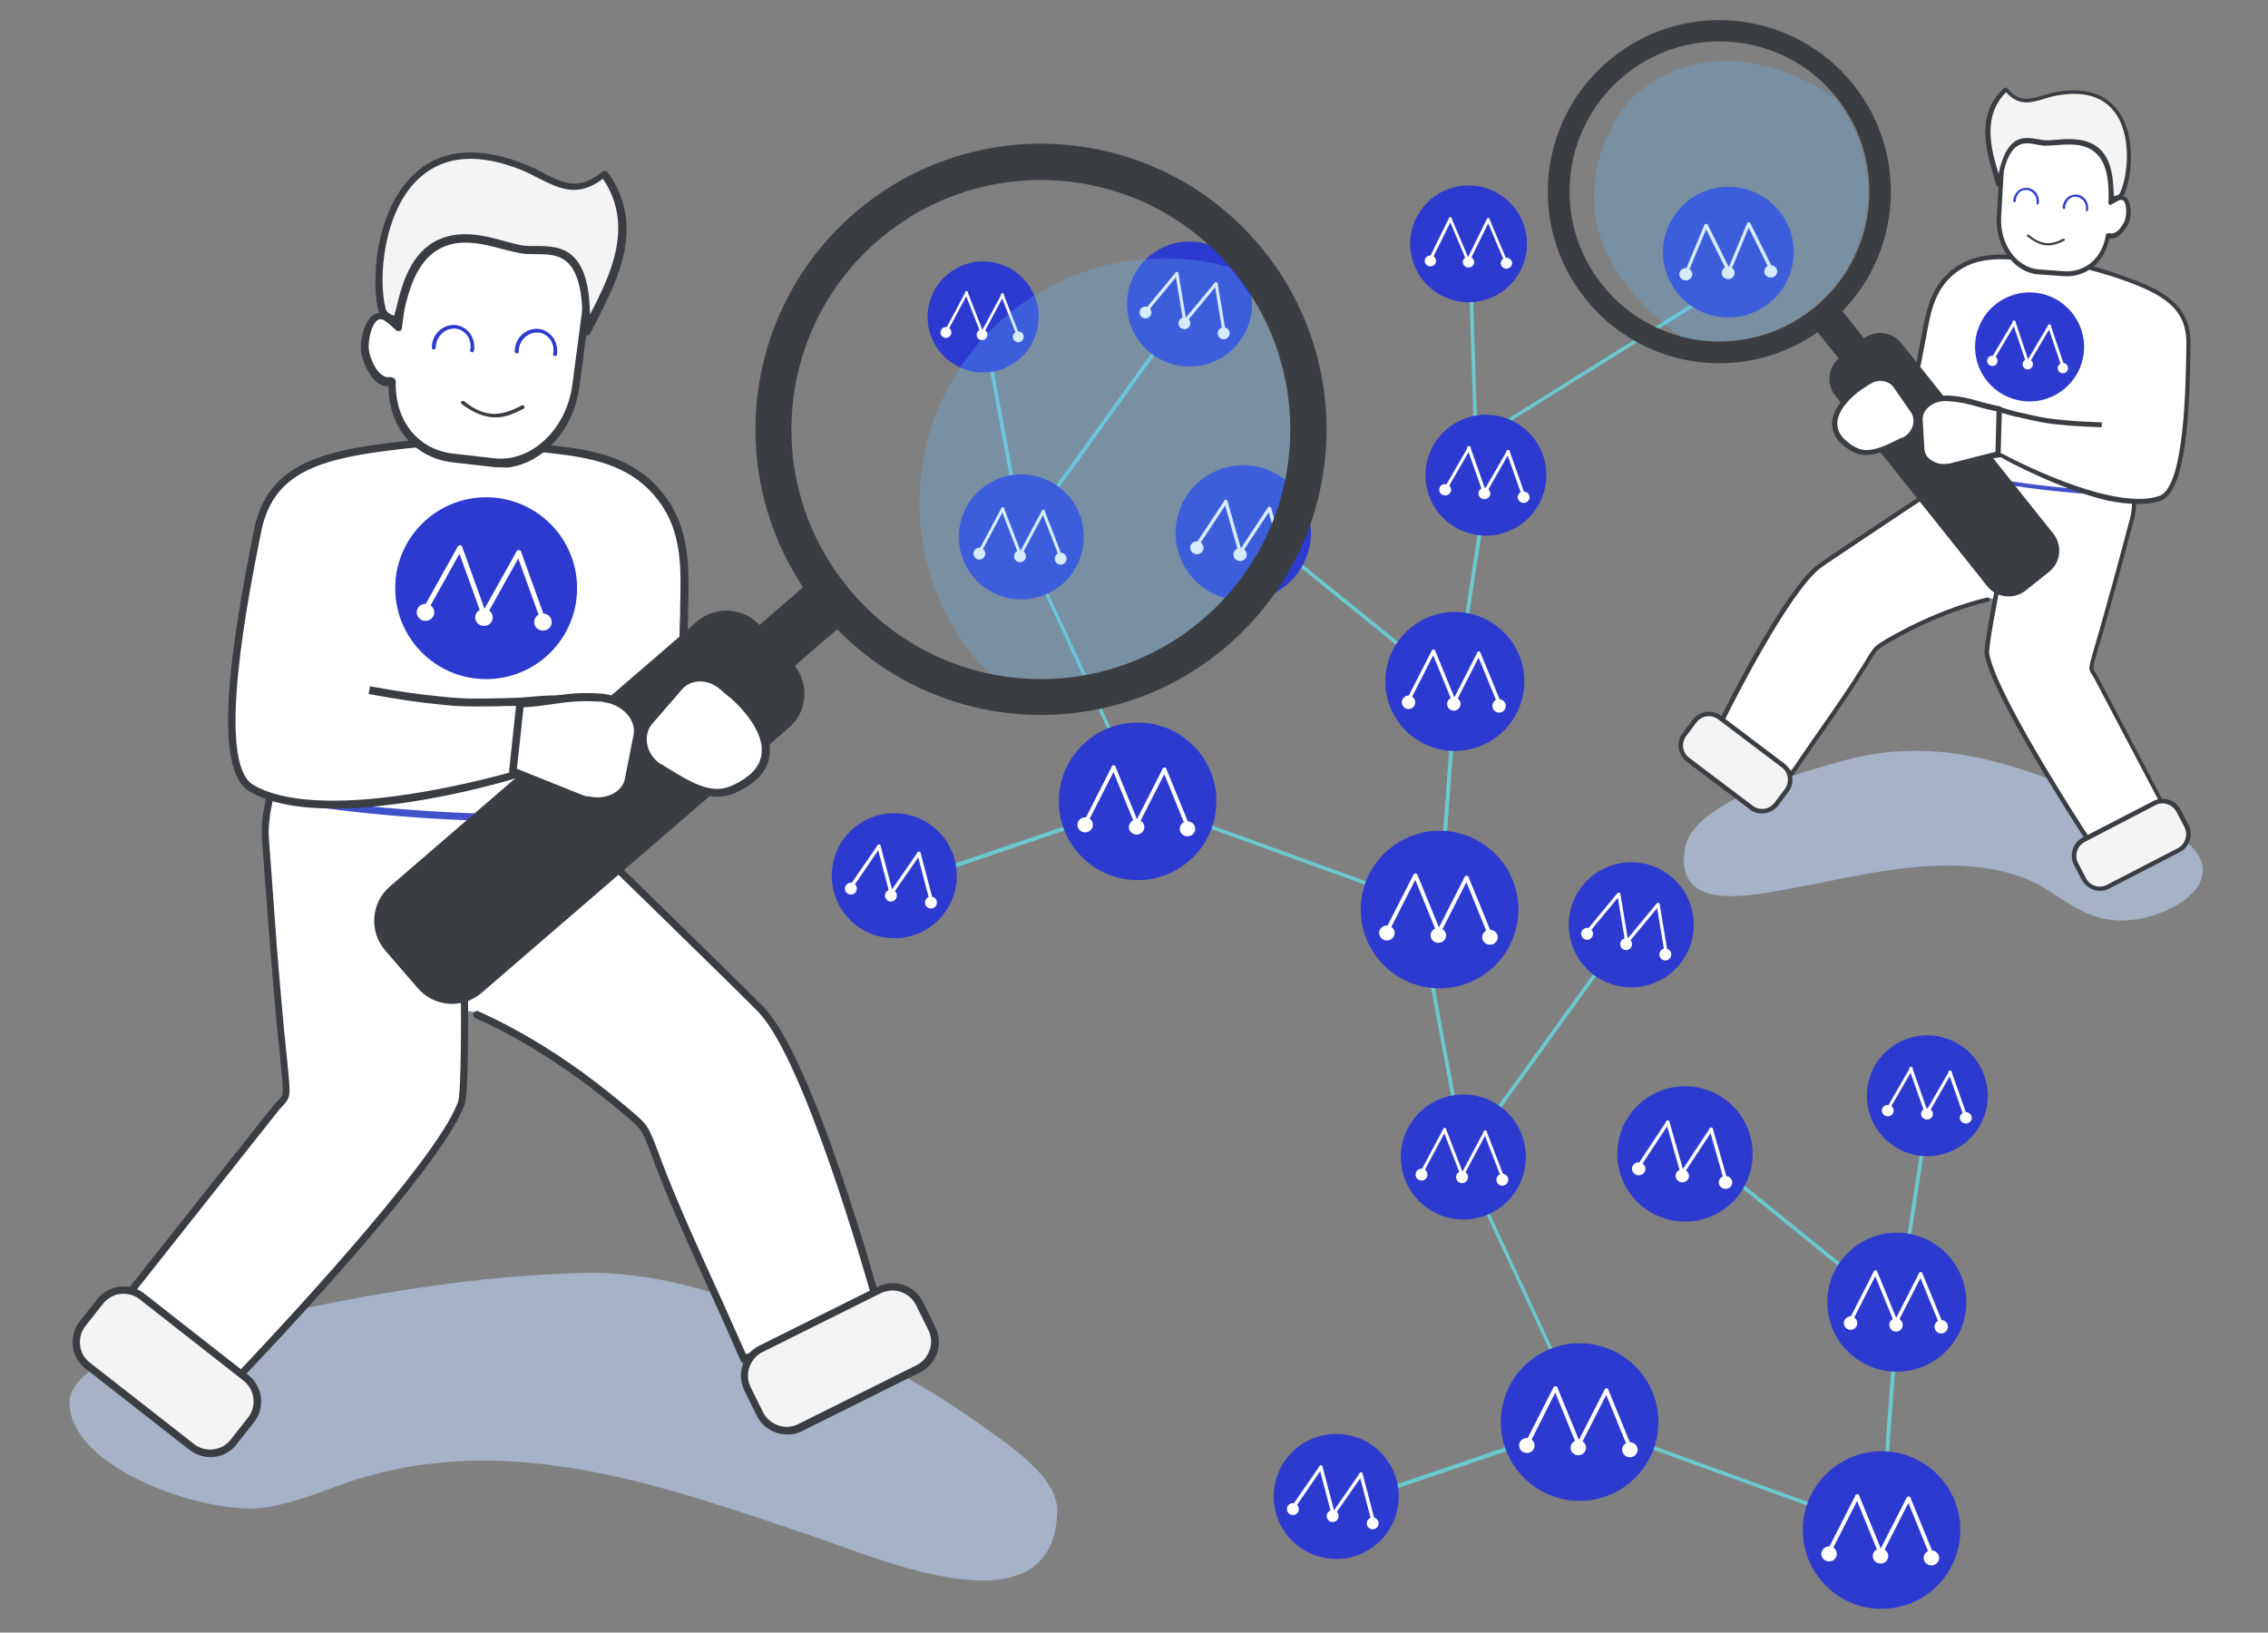 <?xml version="1.0" encoding="utf-8"?>
<!-- Generator: Adobe Illustrator 24.3.0, SVG Export Plug-In . SVG Version: 6.00 Build 0)  -->
<svg version="1.1" id="svg_x5F__x5F_monitor" xmlns="http://www.w3.org/2000/svg" xmlns:xlink="http://www.w3.org/1999/xlink"
	 x="0px" y="0px" viewBox="0 0 878 632" style="enable-background:new 0 0 878 632;" xml:space="preserve">
<rect x="0" y="0" width="878" height="632" fill="#808080" stroke="none"/>
<style type="text/css">
	.monitor0{display:none;}
	.monitor1{display:inline;}
	.monitor2{fill:#3D52BC;}
	.monitor3{fill:#6BCAD0;}
	.monitor4{fill:#2C3ACF;}
	.monitor5{fill:#FFFFFF;}
	.monitor6{fill:#A6B2C7;}
	.monitor7{fill:#3A3E42;}
	.monitor8{fill:#F4F4F4;}
	.monitor9{fill:#4051CC;}
	.monitor10{opacity:0.28;enable-background:new    ;}
	.monitor11{fill:#68B9FC;}
</style>
<g class="monitor0">
	<g class="monitor1">
		<rect x="-0.1" class="monitor2" width="877.8" height="632"/>
	</g>
</g>
<path class="monitor3" d="M570.7,171.8l-2.6-81.2c0-0.4,0.3-0.7,0.7-0.7s0.7,0.3,0.7,0.7l2.5,78.9l87.9-55c0.4-0.2,0.8-0.1,1,0.2
	c0.2,0.4,0.1,0.8-0.2,1L570.7,171.8z"/>
<ellipse class="monitor4" cx="669.1" cy="97.6" rx="25.3" ry="25.3"/>
<path class="monitor5" d="M685.2,104.7L676.4,87c-0.1-0.3,0-0.7,0.3-0.9c0.3-0.1,0.7,0,0.9,0.3l8.8,17.7c0.1,0.3,0,0.7-0.3,0.9
	c-0.1,0-0.2,0.1-0.2,0.1C685.5,105,685.3,104.9,685.2,104.7z"/>
<path class="monitor5" d="M669.1,105.6c-0.3-0.1-0.5-0.5-0.4-0.8l7.6-18.3c0.1-0.3,0.5-0.5,0.8-0.4s0.5,0.5,0.4,0.8l-7.6,18.3
	c-0.1,0.3-0.3,0.4-0.6,0.4C669.3,105.6,669.2,105.6,669.1,105.6z"/>
<path class="monitor5" d="M668.7,105.3l-8.8-17.7c-0.1-0.3,0-0.7,0.3-0.9c0.3-0.1,0.7,0,0.9,0.3l8.8,17.7c0.1,0.3,0,0.7-0.3,0.9
	c-0.1,0-0.2,0.1-0.2,0.1C669.1,105.6,668.9,105.5,668.7,105.3z"/>
<path class="monitor5" d="M652.6,106.2c-0.3-0.1-0.5-0.5-0.4-0.8l7.6-18.3c0.1-0.3,0.5-0.5,0.8-0.4s0.5,0.5,0.4,0.8l-7.6,18.3
	c-0.1,0.3-0.3,0.4-0.6,0.4C652.8,106.2,652.7,106.2,652.6,106.2z"/>
<ellipse transform="matrix(0.999 -3.414290e-02 3.414290e-02 0.999 -3.188 23.476)" class="monitor5" cx="685.8" cy="105.1" rx="2.5" ry="2.4"/>
<ellipse transform="matrix(0.999 -3.414290e-02 3.414290e-02 0.999 -3.219 22.913)" class="monitor5" cx="669.3" cy="105.7" rx="2.5" ry="2.4"/>
<ellipse transform="matrix(0.999 -3.414290e-02 3.414290e-02 0.999 -3.245 22.353)" class="monitor5" cx="652.9" cy="106.2" rx="2.5" ry="2.4"/>
<ellipse transform="matrix(0.98 -0.2 0.2 0.98 -7.349 115.758)" class="monitor4" cx="568.4" cy="94.2" rx="22.6" ry="22.6"/>
<path class="monitor5" d="M582.5,101.5l-6.9-16.3c-0.1-0.3,0-0.6,0.3-0.7s0.6,0,0.7,0.3l6.9,16.3c0.1,0.3,0,0.6-0.3,0.7
	c-0.1,0-0.1,0.1-0.2,0.1C582.8,101.9,582.6,101.8,582.5,101.5z"/>
<path class="monitor5" d="M568.1,101.4c-0.3-0.1-0.4-0.5-0.3-0.8l7.8-15.8c0.1-0.3,0.5-0.4,0.8-0.3s0.4,0.5,0.3,0.8l-7.8,15.8
	c-0.1,0.3-0.3,0.3-0.5,0.3C568.2,101.5,568.2,101.5,568.1,101.4z"/>
<path class="monitor5" d="M567.8,101.1l-6.9-16.3c-0.1-0.3,0-0.6,0.3-0.7s0.6,0,0.7,0.3l6.9,16.3c0.1,0.3,0,0.6-0.3,0.7
	c-0.1,0-0.1,0.1-0.2,0.1S567.9,101.3,567.8,101.1z"/>
<path class="monitor5" d="M553.4,101.1c-0.3-0.1-0.4-0.5-0.3-0.8l7.8-15.8c0.1-0.3,0.5-0.4,0.8-0.3s0.4,0.5,0.3,0.8l-7.8,15.8
	c-0.1,0.3-0.3,0.3-0.5,0.3C553.6,101.1,553.5,101.1,553.4,101.1z"/>
<ellipse transform="matrix(2.692892e-02 -1 1 2.692892e-02 465.376 682.245)" class="monitor5" cx="583.1" cy="102.1" rx="2.1" ry="2.2"/>
<ellipse transform="matrix(2.692892e-02 -1 1 2.692892e-02 451.597 667.215)" class="monitor5" cx="568.5" cy="101.6" rx="2.1" ry="2.2"/>
<ellipse transform="matrix(2.692892e-02 -1 1 2.692892e-02 437.627 651.991)" class="monitor5" cx="553.7" cy="101.2" rx="2.1" ry="2.2"/>
<path class="monitor3" d="M613.3,551.5c-0.3-0.1-0.6-0.5-0.4-0.9c0.1-0.4,0.5-0.6,0.9-0.4l113.8,41.3l6.2-83.7c0-0.4,0.4-0.7,0.8-0.7l0,0
	c0.4,0,0.7,0.3,0.7,0.8l-6.3,85.6L613.3,551.5z"/>
<path class="monitor3" d="M515.2,584c-0.2-0.4,0.1-0.8,0.4-0.9l97-33l-47.1-101.4l-0.2-0.4l0.9-1.3c-0.1-0.1-0.2-0.2-0.3-0.4l-15-81
	c-0.1-0.4,0.2-0.8,0.6-0.8c0.4-0.1,0.8,0.2,0.8,0.6l14.9,80.3l63.5-88c0.2-0.3,0.7-0.4,1-0.1c0.3,0.2,0.4,0.7,0.1,1l-64.9,90
	l47.2,101.8c0,0.1,0,0.1,0,0.1c0.1,0.1,0.1,0.1,0.1,0.2l0,0c0.1,0.1,0,0.2,0,0.3l0,0l0,0c0,0.1-0.1,0.2-0.2,0.3l0,0
	c-0.1,0.1-0.2,0.1-0.2,0.1c-0.1,0-0.1,0-0.1,0l-97.6,33.2c-0.1,0.1-0.2,0.1-0.3,0.1C515.5,584.6,515.3,584.5,515.2,584z"/>
<path class="monitor3" d="M649.6,439.9c-0.3-0.2-0.3-0.7-0.1-1s0.7-0.3,1-0.1l83.5,67.6l12.5-80.8c0.1-0.4,0.4-0.6,0.8-0.6
	c0.4,0.1,0.6,0.4,0.6,0.8l-12.8,83.3L649.6,439.9z"/>
<ellipse class="monitor4" cx="728.4" cy="592.3" rx="30.5" ry="30.5"/>
<path class="monitor5" d="M708.2,601.2c-0.1,0-0.2-0.1-0.3-0.1c-0.4-0.2-0.5-0.7-0.4-1l10.8-21.2c0.2-0.4,0.7-0.5,1-0.4
	c0.4,0.2,0.5,0.7,0.4,1l-10.8,21.2C708.8,601.1,708.5,601.3,708.2,601.2z"/>
<path class="monitor5" d="M728,602c-0.4,0-0.6-0.1-0.7-0.5l-9-22c-0.1-0.4,0-0.9,0.4-1s0.9,0,1,0.4l9,22c0.1,0.4,0,0.9-0.4,1
	C728.2,602,728,602.1,728,602z"/>
<path class="monitor5" d="M728,602.1c-0.1,0-0.2-0.1-0.3-0.1c-0.4-0.2-0.5-0.7-0.4-1l10.8-21.2c0.2-0.4,0.7-0.5,1-0.4
	c0.4,0.2,0.5,0.7,0.4,1l-10.8,21.2C728.6,601.9,728.2,602,728,602.1z"/>
<path class="monitor5" d="M747.9,602.9c-0.4,0-0.6-0.1-0.7-0.5l-9-22c-0.1-0.4,0-0.9,0.4-1s0.9,0,1,0.4l9,22c0.1,0.4,0,0.9-0.4,1
	C747.9,602.8,747.9,602.9,747.9,602.9z"/>
<ellipse transform="matrix(4.200654e-02 -0.999 0.999 4.200654e-02 77.445 1283.672)" class="monitor5" cx="708.1" cy="601.5" rx="2.9" ry="3"/>
<ellipse transform="matrix(4.200654e-02 -0.999 0.999 4.200654e-02 95.708 1304.35)" class="monitor5" cx="728" cy="602.3" rx="2.9" ry="3"/>
<ellipse transform="matrix(4.200654e-02 -0.999 0.999 4.200654e-02 113.886 1324.716)" class="monitor5" cx="747.7" cy="603" rx="2.9" ry="3"/>
<ellipse class="monitor4" cx="611.5" cy="550.5" rx="30.5" ry="30.5"/>
<path class="monitor5" d="M591.3,559.4c-0.1,0-0.2-0.1-0.3-0.1c-0.4-0.2-0.5-0.7-0.4-1l10.8-21.2c0.2-0.4,0.7-0.5,1-0.4
	c0.4,0.2,0.5,0.7,0.4,1l-10.7,21.2C591.9,559.2,591.6,559.4,591.3,559.4z"/>
<path class="monitor5" d="M611.2,560.2c-0.4,0-0.6-0.1-0.7-0.5l-9-22c-0.1-0.4,0-0.9,0.4-1s0.9,0,1,0.4l9,22c0.1,0.4,0,0.9-0.4,1
	C611.2,560.2,611.2,560.2,611.2,560.2z"/>
<path class="monitor5" d="M611.1,560.2c-0.1,0-0.2-0.1-0.3-0.1c-0.4-0.2-0.5-0.7-0.4-1l10.8-21.2c0.2-0.4,0.7-0.5,1-0.4
	c0.4,0.2,0.5,0.7,0.4,1l-10.8,21.2C611.7,560,611.3,560.2,611.1,560.2z"/>
<path class="monitor5" d="M630.9,561c-0.4,0-0.6-0.1-0.7-0.5l-9-22c-0.1-0.4,0-0.9,0.4-1s0.9,0,1,0.4l9,22c0.1,0.4,0,0.9-0.4,1
	C631.1,561,631,561,630.9,561z"/>
<ellipse transform="matrix(4.200654e-02 -0.999 0.999 4.200654e-02 7.302 1126.684)" class="monitor5" cx="591.2" cy="559.5" rx="2.9" ry="3"/>
<ellipse transform="matrix(4.200654e-02 -0.999 0.999 4.200654e-02 25.49 1147.382)" class="monitor5" cx="611.1" cy="560.4" rx="2.9" ry="3"/>
<ellipse transform="matrix(4.200654e-02 -0.999 0.999 4.200654e-02 43.832 1168.014)" class="monitor5" cx="631" cy="561.2" rx="2.9" ry="3"/>
<ellipse class="monitor4" cx="652.3" cy="446.7" rx="26.2" ry="26.2"/>
<path class="monitor5" d="M634.2,452.2c0,0-0.1-0.1-0.2-0.1c-0.3-0.2-0.4-0.7-0.2-0.9l11.3-17.1c0.2-0.3,0.7-0.4,0.9-0.2
	c0.3,0.2,0.4,0.7,0.2,0.9l-11.3,17.1C634.7,452.1,634.5,452.3,634.2,452.2z"/>
<path class="monitor5" d="M651.1,454.8c-0.3,0-0.5-0.2-0.5-0.5l-5.6-19.7c0-0.4,0.1-0.8,0.5-0.8s0.8,0.1,0.8,0.5l5.6,19.7
	c0,0.4-0.1,0.8-0.5,0.8C651.2,454.8,651.1,454.9,651.1,454.8z"/>
<path class="monitor5" d="M651,454.9c0,0-0.1-0.1-0.2-0.1c-0.3-0.2-0.4-0.7-0.2-0.9l11.3-17.1c0.2-0.3,0.7-0.4,0.9-0.2
	c0.3,0.2,0.4,0.7,0.2,0.9l-11.3,17.1C651.6,454.8,651.3,454.9,651,454.9z"/>
<path class="monitor5" d="M667.9,457.5c-0.3,0-0.5-0.2-0.5-0.5l-5.6-19.7c0-0.4,0.1-0.8,0.5-0.8s0.8,0.1,0.8,0.5l5.6,19.7
	c0,0.4-0.1,0.8-0.5,0.8C668.1,457.5,668,457.5,667.9,457.5z"/>
<ellipse transform="matrix(0.155 -0.988 0.988 0.155 89.098 1009.029)" class="monitor5" cx="634.3" cy="452.4" rx="2.5" ry="2.6"/>
<ellipse transform="matrix(0.155 -0.988 0.988 0.155 100.689 1027.939)" class="monitor5" cx="651.1" cy="455.1" rx="2.5" ry="2.6"/>
<ellipse transform="matrix(0.155 -0.988 0.988 0.155 112.254 1046.682)" class="monitor5" cx="667.9" cy="457.7" rx="2.5" ry="2.6"/>
<ellipse transform="matrix(0.317 -0.948 0.948 0.317 107.419 997.426)" class="monitor4" cx="746.5" cy="424.1" rx="23.4" ry="23.4"/>
<path class="monitor5" d="M730.6,430.2c-0.1,0-0.1-0.1-0.2-0.1c-0.3-0.2-0.4-0.5-0.2-0.8l9.2-15.9c0.2-0.3,0.5-0.4,0.8-0.2
	c0.3,0.2,0.4,0.5,0.2,0.8l-9.2,15.9C731.1,430.1,730.8,430.2,730.6,430.2z"/>
<path class="monitor5" d="M745.7,431.5c-0.2,0-0.4-0.1-0.5-0.4l-6.1-17.3c-0.1-0.3,0-0.7,0.4-0.8c0.3-0.1,0.7,0,0.8,0.4l6.1,17.3
	c0.1,0.3,0,0.7-0.4,0.8C745.9,431.6,745.8,431.6,745.7,431.5z"/>
<path class="monitor5" d="M745.7,431.6c-0.1,0-0.1-0.1-0.2-0.1c-0.3-0.2-0.4-0.5-0.2-0.8l9.2-15.9c0.2-0.3,0.5-0.4,0.8-0.2
	c0.3,0.2,0.4,0.5,0.2,0.8l-9.1,15.9C746.2,431.5,745.9,431.6,745.7,431.6z"/>
<path class="monitor5" d="M760.9,433c-0.2,0-0.4-0.1-0.5-0.4l-6.1-17.3c-0.1-0.3,0-0.7,0.4-0.8c0.3-0.1,0.7,0,0.8,0.4l6.1,17.3
	c0.1,0.3,0,0.7-0.4,0.8C761.1,433,761,433,760.9,433z"/>
<ellipse transform="matrix(9.417687e-02 -0.996 0.996 9.417687e-02 233.423 1117.096)" class="monitor5" cx="730.6" cy="430.3" rx="2.2" ry="2.3"/>
<ellipse transform="matrix(9.417687e-02 -0.996 0.996 9.417687e-02 245.884 1133.371)" class="monitor5" cx="745.8" cy="431.6" rx="2.2" ry="2.3"/>
<ellipse transform="matrix(9.417687e-02 -0.996 0.996 9.417687e-02 258.095 1149.701)" class="monitor5" cx="760.8" cy="433" rx="2.2" ry="2.3"/>
<ellipse class="monitor4" cx="734.3" cy="504.1" rx="26.9" ry="26.9"/>
<path class="monitor5" d="M716.4,512c-0.1,0-0.2-0.1-0.3-0.1c-0.3-0.2-0.5-0.7-0.3-0.9l9.6-18.8c0.2-0.3,0.7-0.5,0.9-0.3
	c0.3,0.2,0.5,0.7,0.3,0.9l-9.6,18.8C716.9,511.8,716.7,512,716.4,512z"/>
<path class="monitor5" d="M733.9,512.7c-0.2,0-0.5-0.2-0.5-0.5l-8-19.5c-0.1-0.4,0.1-0.8,0.4-0.9c0.4-0.1,0.8,0.1,0.9,0.4l8,19.5
	c0.1,0.4-0.1,0.8-0.4,0.9C734.1,512.7,734,512.7,733.9,512.7z"/>
<path class="monitor5" d="M733.9,512.7c-0.1,0-0.2-0.1-0.3-0.1c-0.3-0.2-0.5-0.7-0.3-0.9l9.6-18.8c0.2-0.3,0.7-0.5,0.9-0.3
	c0.3,0.2,0.5,0.7,0.3,0.9l-9.6,18.8C734.4,512.6,734.1,512.7,733.9,512.7z"/>
<path class="monitor5" d="M751.4,513.4c-0.2,0-0.5-0.2-0.5-0.5l-8-19.5c-0.1-0.4,0.1-0.8,0.4-0.9c0.4-0.1,0.8,0.1,0.9,0.4l8,19.5
	c0.1,0.4-0.1,0.8-0.4,0.9C751.5,513.4,751.5,513.5,751.4,513.4z"/>
<ellipse class="monitor5" cx="716.4" cy="512.2" rx="2.6" ry="2.6"/>
<ellipse class="monitor5" cx="734" cy="512.9" rx="2.6" ry="2.6"/>
<ellipse class="monitor5" cx="751.5" cy="513.6" rx="2.6" ry="2.6"/>
<ellipse class="monitor4" cx="631.5" cy="358" rx="24.2" ry="24.2"/>
<path class="monitor5" d="M614.4,361.3c-0.1,0-0.1-0.1-0.2-0.1c-0.3-0.2-0.3-0.6-0.1-0.9l12-14.5c0.2-0.3,0.6-0.3,0.9-0.1
	c0.3,0.2,0.3,0.6,0.1,0.9l-12,14.5C614.9,361.2,614.7,361.4,614.4,361.3z"/>
<path class="monitor5" d="M629.6,365.4c-0.2-0.1-0.4-0.2-0.4-0.5l-3.1-18.6c-0.1-0.3,0.1-0.6,0.5-0.7c0.3-0.1,0.6,0.1,0.7,0.5l3.1,18.6
	c0.1,0.3-0.1,0.6-0.5,0.7C629.7,365.3,629.6,365.4,629.6,365.4z"/>
<path class="monitor5" d="M629.6,365.3c-0.1,0-0.1-0.1-0.2-0.1c-0.3-0.2-0.3-0.6-0.1-0.9l12-14.5c0.2-0.3,0.6-0.3,0.9-0.1
	c0.3,0.2,0.3,0.6,0.1,0.9l-12,14.5C630.1,365.4,629.8,365.4,629.6,365.3z"/>
<path class="monitor5" d="M644.8,369.4c-0.2-0.1-0.4-0.2-0.4-0.5l-3.1-18.6c-0.1-0.3,0.1-0.6,0.5-0.7c0.3-0.1,0.6,0.1,0.7,0.5l3.1,18.6
	c0.1,0.3-0.1,0.6-0.5,0.7C644.9,369.5,644.8,369.5,644.8,369.4z"/>
<ellipse class="monitor5" cx="614.4" cy="361.5" rx="2.3" ry="2.3"/>
<ellipse class="monitor5" cx="629.5" cy="365.5" rx="2.3" ry="2.3"/>
<ellipse class="monitor5" cx="644.7" cy="369.5" rx="2.3" ry="2.3"/>
<ellipse class="monitor4" cx="517.3" cy="579.3" rx="24.2" ry="24.2"/>
<path class="monitor5" d="M500.5,584.1c-0.1,0-0.1-0.1-0.2-0.1c-0.3-0.2-0.3-0.6-0.2-0.9l10.7-15.5c0.2-0.3,0.6-0.3,0.9-0.2
	c0.3,0.2,0.3,0.6,0.2,0.9l-10.6,15.5C501,584.1,500.8,584.2,500.5,584.1z"/>
<path class="monitor5" d="M516,586.9c-0.3,0-0.5-0.2-0.5-0.5l-4.8-18.3c-0.1-0.3,0.1-0.7,0.5-0.8c0.3-0.1,0.7,0.1,0.8,0.5l4.8,18.3
	c0.1,0.3-0.1,0.7-0.5,0.8C516.1,586.9,516,586.9,516,586.9z"/>
<path class="monitor5" d="M516,586.9c-0.1,0-0.1-0.1-0.2-0.1c-0.3-0.2-0.3-0.6-0.2-0.9l10.7-15.5c0.2-0.3,0.6-0.3,0.9-0.2
	c0.3,0.2,0.3,0.6,0.2,0.9l-10.8,15.5C516.5,586.8,516.2,586.9,516,586.9z"/>
<path class="monitor5" d="M531.5,589.6c-0.3,0-0.5-0.2-0.5-0.5l-4.8-18.3c-0.1-0.3,0.1-0.7,0.5-0.8c0.3-0.1,0.7,0.1,0.8,0.5l4.8,18.3
	c0.1,0.3-0.1,0.7-0.5,0.8C531.6,589.6,531.5,589.6,531.5,589.6z"/>
<ellipse class="monitor5" cx="500.5" cy="584.2" rx="2.3" ry="2.3"/>
<ellipse class="monitor5" cx="515.9" cy="586.9" rx="2.3" ry="2.3"/>
<ellipse class="monitor5" cx="531.4" cy="589.7" rx="2.3" ry="2.3"/>
<ellipse class="monitor4" cx="566.5" cy="447.9" rx="24.2" ry="24.2"/>
<path class="monitor5" d="M550.3,454.5c-0.1,0-0.1-0.1-0.2-0.1c-0.3-0.2-0.4-0.5-0.2-0.8l8.9-16.7c0.2-0.3,0.5-0.4,0.8-0.2
	c0.3,0.2,0.4,0.5,0.2,0.8l-8.9,16.7C550.7,454.5,550.5,454.6,550.3,454.5z"/>
<path class="monitor5" d="M566,455.6c-0.3,0-0.5-0.1-0.5-0.4l-6.8-17.6c-0.1-0.3,0-0.6,0.3-0.8c0.3-0.1,0.6,0,0.8,0.3l6.8,17.6
	c0.1,0.3,0,0.6-0.3,0.8C566.1,455.5,566,455.6,566,455.6z"/>
<path class="monitor5" d="M566,455.5c-0.1,0-0.1-0.1-0.2-0.1c-0.3-0.2-0.4-0.5-0.2-0.8l8.9-16.7c0.2-0.3,0.5-0.4,0.8-0.2
	c0.3,0.2,0.4,0.5,0.2,0.8l-8.9,16.7C566.4,455.4,566.1,455.5,566,455.5z"/>
<path class="monitor5" d="M581.7,456.4c-0.3,0-0.5-0.1-0.5-0.4l-6.8-17.5c-0.1-0.3,0-0.6,0.3-0.8c0.3-0.1,0.6,0,0.8,0.3l6.8,17.6
	c0.1,0.3,0,0.6-0.3,0.8C581.7,456.4,581.7,456.5,581.7,456.4z"/>
<ellipse class="monitor5" cx="550.3" cy="454.7" rx="2.3" ry="2.3"/>
<ellipse class="monitor5" cx="566" cy="455.7" rx="2.3" ry="2.3"/>
<ellipse class="monitor5" cx="581.6" cy="456.7" rx="2.3" ry="2.3"/>
<path class="monitor3" d="M442.2,311.2c-0.4-0.1-0.6-0.5-0.4-0.9c0.1-0.4,0.5-0.6,0.9-0.4l113.8,41.3l6.2-83.7c0-0.4,0.4-0.7,0.8-0.7l0,0
	c0.4,0,0.7,0.3,0.7,0.8l-6.3,85.6L442.2,311.2z"/>
<path class="monitor3" d="M344.2,343.7c-0.2-0.4,0.1-0.8,0.4-0.9l97-33l-47.1-101.4l-0.2-0.4l0.9-1.3c-0.1-0.1-0.2-0.2-0.3-0.4l-15-81
	c-0.1-0.4,0.2-0.8,0.6-0.8c0.4-0.1,0.8,0.2,0.8,0.6l14.9,80.3l63.5-88c0.2-0.3,0.7-0.4,1-0.1c0.3,0.2,0.4,0.7,0.1,1l-64.9,90
	l47.2,101.8c0,0.1,0,0.1,0,0.1c0.1,0.1,0.1,0.1,0.1,0.2l0,0c0.1,0.1,0,0.2,0,0.3l0,0l0,0c0,0.1-0.1,0.2-0.2,0.3l0,0
	c-0.1,0.1-0.2,0.1-0.2,0.1c-0.1,0-0.1,0-0.1,0L345,344.3c-0.1,0.1-0.2,0.1-0.3,0.1C344.5,344.3,344.2,344.2,344.2,343.7z"/>
<path class="monitor3" d="M478.5,199.5c-0.3-0.2-0.3-0.7-0.1-1c0.2-0.3,0.7-0.3,1-0.1l83.5,67.6l12.5-80.8c0.1-0.4,0.4-0.6,0.8-0.6
	c0.4,0.1,0.6,0.4,0.6,0.8L564,268.7L478.5,199.5z"/>
<ellipse class="monitor4" cx="557.3" cy="352.1" rx="30.5" ry="30.5"/>
<path class="monitor5" d="M537.1,360.9c-0.1,0-0.2-0.1-0.3-0.1c-0.4-0.2-0.5-0.7-0.4-1l10.8-21.2c0.2-0.4,0.7-0.5,1-0.4
	c0.4,0.2,0.5,0.7,0.4,1l-10.8,21.2C537.7,360.8,537.4,361,537.1,360.9z"/>
<path class="monitor5" d="M557,361.7c-0.4,0-0.6-0.1-0.7-0.5l-9-22c-0.1-0.4,0-0.9,0.4-1s0.9,0,1,0.4l9,22c0.1,0.4,0,0.9-0.4,1
	C557.1,361.7,557,361.8,557,361.7z"/>
<path class="monitor5" d="M556.9,361.8c-0.1,0-0.2-0.1-0.3-0.1c-0.4-0.2-0.5-0.7-0.4-1l10.8-21.2c0.2-0.4,0.7-0.5,1-0.4
	c0.4,0.2,0.5,0.7,0.4,1l-10.8,21.2C557.5,361.6,557.2,361.7,556.9,361.8z"/>
<path class="monitor5" d="M576.8,362.6c-0.4,0-0.6-0.1-0.7-0.5l-9-22c-0.1-0.4,0-0.9,0.4-1s0.9,0,1,0.4l9,22c0.1,0.4,0,0.9-0.4,1
	C576.9,362.5,576.8,362.6,576.8,362.6z"/>
<ellipse transform="matrix(4.200654e-02 -0.999 0.999 4.200654e-02 153.609 882.47)" class="monitor5" cx="537" cy="361.1" rx="2.9" ry="3"/>
<ellipse transform="matrix(4.200654e-02 -0.999 0.999 4.200654e-02 171.78 903.237)" class="monitor5" cx="556.9" cy="362" rx="2.9" ry="3"/>
<ellipse transform="matrix(4.200654e-02 -0.999 0.999 4.200654e-02 190.138 923.807)" class="monitor5" cx="576.8" cy="362.8" rx="2.9" ry="3"/>
<ellipse class="monitor4" cx="440.4" cy="310.2" rx="30.5" ry="30.5"/>
<path class="monitor5" d="M420.3,319.1c-0.1,0-0.2-0.1-0.3-0.1c-0.4-0.2-0.5-0.7-0.4-1l10.8-21.2c0.2-0.4,0.7-0.5,1-0.4
	c0.4,0.2,0.5,0.7,0.4,1L421,318.6C420.9,318.9,420.6,319.1,420.3,319.1z"/>
<path class="monitor5" d="M440.1,319.8c-0.4,0-0.6-0.1-0.7-0.5l-9-22c-0.1-0.4,0-0.9,0.4-1s0.9,0,1,0.4l9,22c0.1,0.4,0,0.9-0.4,1
	C440.2,319.8,440.1,319.9,440.1,319.8z"/>
<path class="monitor5" d="M440,319.9c-0.1,0-0.2-0.1-0.3-0.1c-0.4-0.2-0.5-0.7-0.4-1l10.8-21.2c0.2-0.4,0.7-0.5,1-0.4
	c0.4,0.2,0.5,0.7,0.4,1l-10.8,21.2C440.6,319.7,440.2,319.9,440,319.9z"/>
<path class="monitor5" d="M459.8,320.7c-0.4,0-0.6-0.1-0.7-0.5l-9-22c-0.1-0.4,0-0.9,0.4-1s0.9,0,1,0.4l9,22c0.1,0.4,0,0.9-0.4,1
	C460,320.6,459.9,320.7,459.8,320.7z"/>
<ellipse transform="matrix(4.200654e-02 -0.999 0.999 4.200654e-02 83.566 725.587)" class="monitor5" cx="420.1" cy="319.2" rx="2.9" ry="3"/>
<ellipse transform="matrix(4.200654e-02 -0.999 0.999 4.200654e-02 101.745 746.284)" class="monitor5" cx="440" cy="320.1" rx="2.9" ry="3"/>
<ellipse transform="matrix(4.200654e-02 -0.999 0.999 4.200654e-02 119.915 766.722)" class="monitor5" cx="459.8" cy="320.8" rx="2.9" ry="3"/>
<ellipse class="monitor4" cx="481.3" cy="206.3" rx="26.2" ry="26.2"/>
<path class="monitor5" d="M463.1,211.9c0,0-0.1-0.1-0.2-0.1c-0.3-0.2-0.4-0.7-0.2-0.9l11.3-17.1c0.2-0.3,0.7-0.4,0.9-0.2
	c0.3,0.2,0.4,0.7,0.2,0.9l-11.3,17.1C463.7,211.8,463.4,212,463.1,211.9z"/>
<path class="monitor5" d="M480,214.5c-0.3,0-0.5-0.2-0.5-0.5l-5.6-19.7c0-0.4,0.1-0.8,0.5-0.8s0.8,0.1,0.8,0.5l5.6,19.7
	c0,0.4-0.1,0.8-0.5,0.8C480.2,214.5,480.1,214.6,480,214.5z"/>
<path class="monitor5" d="M479.9,214.6c0,0-0.1-0.1-0.2-0.1c-0.3-0.2-0.4-0.7-0.2-0.9l11.3-17.1c0.2-0.3,0.7-0.4,0.9-0.2
	c0.3,0.2,0.4,0.7,0.2,0.9l-11.3,17.1C480.5,214.5,480.2,214.5,479.9,214.6z"/>
<path class="monitor5" d="M496.9,217.2c-0.3,0-0.5-0.2-0.5-0.5l-5.6-19.7c0-0.4,0.1-0.8,0.5-0.8s0.8,0.1,0.8,0.5l5.6,19.7
	c0,0.4-0.1,0.8-0.5,0.8C497,217.2,496.9,217.2,496.9,217.2z"/>
<ellipse transform="matrix(0.155 -0.988 0.988 0.155 181.983 636.821)" class="monitor5" cx="463.2" cy="212.1" rx="2.5" ry="2.6"/>
<ellipse transform="matrix(0.155 -0.988 0.988 0.155 193.548 655.663)" class="monitor5" cx="480" cy="214.7" rx="2.5" ry="2.6"/>
<ellipse transform="matrix(0.155 -0.988 0.988 0.155 205.158 674.464)" class="monitor5" cx="496.8" cy="217.3" rx="2.5" ry="2.6"/>
<ellipse transform="matrix(0.317 -0.948 0.948 0.317 218.563 671.249)" class="monitor4" cx="575.5" cy="183.8" rx="23.4" ry="23.4"/>
<path class="monitor5" d="M559.5,189.9c-0.1,0-0.1-0.1-0.2-0.1c-0.3-0.2-0.4-0.5-0.2-0.8l9.2-15.9c0.2-0.3,0.5-0.4,0.8-0.2
	s0.4,0.5,0.2,0.8l-9.2,15.9C560,189.8,559.8,189.9,559.5,189.9z"/>
<path class="monitor5" d="M574.6,191.2c-0.2,0-0.4-0.1-0.5-0.4l-6.1-17.3c-0.1-0.3,0-0.7,0.4-0.8c0.3-0.1,0.7,0,0.8,0.4l6.1,17.3
	c0.1,0.3,0,0.7-0.4,0.8C574.8,191.3,574.8,191.3,574.6,191.2z"/>
<path class="monitor5" d="M574.6,191.3c-0.1,0-0.1-0.1-0.2-0.1c-0.3-0.2-0.4-0.5-0.2-0.8l9.2-15.9c0.2-0.3,0.5-0.4,0.8-0.2
	s0.4,0.5,0.2,0.8l-9.1,15.9C575.1,191.2,574.8,191.3,574.6,191.3z"/>
<path class="monitor5" d="M589.8,192.7c-0.2,0-0.4-0.1-0.5-0.4l-6.1-17.3c-0.1-0.3,0-0.7,0.4-0.8c0.3-0.1,0.7,0,0.8,0.4l6.1,17.3
	c0.1,0.3,0,0.7-0.4,0.8C590,192.7,589.9,192.7,589.8,192.7z"/>
<ellipse transform="matrix(9.417687e-02 -0.996 0.996 9.417687e-02 317.725 728.886)" class="monitor5" cx="559.4" cy="189.8" rx="2.2" ry="2.3"/>
<ellipse transform="matrix(9.417687e-02 -0.996 0.996 9.417687e-02 330.009 745.313)" class="monitor5" cx="574.6" cy="191.3" rx="2.2" ry="2.3"/>
<ellipse transform="matrix(9.417687e-02 -0.996 0.996 9.417687e-02 342.374 761.662)" class="monitor5" cx="589.7" cy="192.7" rx="2.2" ry="2.3"/>
<ellipse class="monitor4" cx="563.2" cy="263.8" rx="26.9" ry="26.9"/>
<path class="monitor5" d="M545.3,271.6c-0.1,0-0.2-0.1-0.3-0.1c-0.3-0.2-0.5-0.7-0.3-0.9l9.6-18.8c0.2-0.3,0.7-0.5,0.9-0.3
	c0.3,0.2,0.5,0.7,0.3,0.9l-9.6,18.8C545.8,271.5,545.6,271.7,545.3,271.6z"/>
<path class="monitor5" d="M562.8,272.4c-0.2,0-0.5-0.2-0.5-0.5l-8-19.5c-0.1-0.4,0.1-0.8,0.4-0.9s0.8,0.1,0.9,0.4l8,19.5
	c0.1,0.4-0.1,0.8-0.4,0.9C563,272.4,562.9,272.4,562.8,272.4z"/>
<path class="monitor5" d="M562.9,272.4c-0.1,0-0.2-0.1-0.3-0.1c-0.3-0.2-0.5-0.7-0.3-0.9l9.6-18.8c0.2-0.3,0.7-0.5,0.9-0.3
	c0.3,0.2,0.5,0.7,0.3,0.9l-9.6,18.8C563.4,272.2,563.1,272.4,562.9,272.4z"/>
<path class="monitor5" d="M580.3,273.1c-0.2,0-0.5-0.2-0.5-0.5l-8-19.5c-0.1-0.4,0.1-0.8,0.4-0.9s0.8,0.1,0.9,0.4l8,19.5
	c0.1,0.4-0.1,0.8-0.4,0.9C580.5,273.1,580.4,273.1,580.3,273.1z"/>
<ellipse transform="matrix(4.200655e-02 -0.999 0.999 4.200655e-02 250.847 805.216)" class="monitor5" cx="545.3" cy="271.8" rx="2.6" ry="2.6"/>
<ellipse transform="matrix(4.200653e-02 -0.999 0.999 4.200653e-02 266.948 823.413)" class="monitor5" cx="562.9" cy="272.5" rx="2.6" ry="2.6"/>
<ellipse transform="matrix(4.200656e-02 -0.999 0.999 4.200656e-02 283.026 841.61)" class="monitor5" cx="580.4" cy="273.2" rx="2.6" ry="2.6"/>
<ellipse class="monitor4" cx="460.5" cy="117.7" rx="24.2" ry="24.2"/>
<path class="monitor5" d="M443.4,121c-0.1,0-0.1-0.1-0.2-0.1c-0.3-0.2-0.3-0.6-0.1-0.9l12-14.5c0.2-0.3,0.6-0.3,0.9-0.1
	c0.3,0.2,0.3,0.6,0.1,0.9l-12,14.5C443.8,120.9,443.6,121.1,443.4,121z"/>
<path class="monitor5" d="M458.5,125.1c-0.2-0.1-0.4-0.2-0.4-0.5L455,106c-0.1-0.3,0.1-0.6,0.5-0.7c0.3-0.1,0.6,0.1,0.7,0.5l3.1,18.6
	c0.1,0.3-0.1,0.6-0.5,0.7C458.6,125,458.6,125.1,458.5,125.1z"/>
<path class="monitor5" d="M458.5,125c-0.1,0-0.1-0.1-0.2-0.1c-0.3-0.2-0.3-0.6-0.1-0.9l12-14.5c0.2-0.3,0.6-0.3,0.9-0.1
	c0.3,0.2,0.3,0.6,0.1,0.9l-12,14.5C459,125,458.7,125.1,458.5,125z"/>
<path class="monitor5" d="M473.7,129.1c-0.2-0.1-0.4-0.2-0.4-0.5l-3.1-18.6c-0.1-0.3,0.1-0.6,0.5-0.7c0.3-0.1,0.6,0.1,0.7,0.5l3.1,18.6
	c0.1,0.3-0.1,0.6-0.5,0.7C473.8,129.1,473.8,129.1,473.7,129.1z"/>
<ellipse transform="matrix(0.259 -0.966 0.966 0.259 211.716 517.945)" class="monitor5" cx="443.4" cy="121" rx="2.3" ry="2.3"/>
<ellipse transform="matrix(0.259 -0.966 0.966 0.259 218.833 535.528)" class="monitor5" cx="458.4" cy="125.2" rx="2.3" ry="2.3"/>
<ellipse transform="matrix(0.259 -0.966 0.966 0.259 226.323 553.195)" class="monitor5" cx="473.7" cy="129.1" rx="2.3" ry="2.3"/>
<ellipse class="monitor4" cx="346.2" cy="339" rx="24.2" ry="24.2"/>
<path class="monitor5" d="M329.4,343.8c-0.1,0-0.1-0.1-0.2-0.1c-0.3-0.2-0.3-0.6-0.2-0.9l10.7-15.5c0.2-0.3,0.6-0.3,0.9-0.2
	c0.3,0.2,0.3,0.6,0.2,0.9l-10.7,15.6C330,343.8,329.7,343.8,329.4,343.8z"/>
<path class="monitor5" d="M344.9,346.5c-0.3,0-0.5-0.2-0.5-0.5l-4.8-18.3c-0.1-0.3,0.1-0.7,0.5-0.8c0.3-0.1,0.7,0.1,0.8,0.5l4.8,18.3
	c0.1,0.3-0.1,0.7-0.5,0.8C345,346.6,345,346.6,344.9,346.5z"/>
<path class="monitor5" d="M344.9,346.5c-0.1,0-0.1-0.1-0.2-0.1c-0.3-0.2-0.3-0.6-0.2-0.9l10.7-15.5c0.2-0.3,0.6-0.3,0.9-0.2
	c0.3,0.2,0.3,0.6,0.2,0.9l-10.7,15.5C345.4,346.5,345.1,346.6,344.9,346.5z"/>
<path class="monitor5" d="M360.4,349.3c-0.3,0-0.5-0.2-0.5-0.5l-4.8-18.3c-0.1-0.3,0.1-0.7,0.5-0.8c0.3-0.1,0.7,0.1,0.8,0.5l4.8,18.3
	c0.1,0.3-0.1,0.7-0.5,0.8C360.5,349.3,360.5,349.3,360.4,349.3z"/>
<ellipse class="monitor5" cx="329.4" cy="344" rx="2.3" ry="2.3"/>
<ellipse class="monitor5" cx="344.9" cy="346.7" rx="2.3" ry="2.3"/>
<ellipse class="monitor5" cx="360.4" cy="349.4" rx="2.3" ry="2.3"/>
<ellipse transform="matrix(0.435 -0.9 0.9 0.435 36.551 473.39)" class="monitor4" cx="395.4" cy="207.6" rx="24.2" ry="24.2"/>
<path class="monitor5" d="M379.2,214.2c-0.1,0-0.1-0.1-0.2-0.1c-0.3-0.2-0.4-0.5-0.2-0.8l8.9-16.7c0.2-0.3,0.5-0.4,0.8-0.2
	s0.4,0.5,0.2,0.8l-8.9,16.7C379.7,214.2,379.5,214.2,379.2,214.2z"/>
<path class="monitor5" d="M394.9,215.3c-0.3,0-0.5-0.1-0.5-0.4l-6.8-17.6c-0.1-0.3,0-0.6,0.3-0.8c0.3-0.1,0.6,0,0.8,0.3l6.8,17.6
	c0.1,0.3,0,0.6-0.3,0.8C395,215.2,394.9,215.3,394.9,215.3z"/>
<path class="monitor5" d="M394.9,215.2c-0.1,0-0.1-0.1-0.2-0.1c-0.3-0.2-0.4-0.5-0.2-0.8l8.9-16.7c0.2-0.3,0.5-0.4,0.8-0.2
	s0.4,0.5,0.2,0.8l-8.9,16.7C395.4,215.1,395.1,215.2,394.9,215.2z"/>
<path class="monitor5" d="M410.6,216.1c-0.3,0-0.5-0.1-0.5-0.4l-6.8-17.5c-0.1-0.3,0-0.6,0.3-0.8c0.3-0.1,0.6,0,0.8,0.3l6.8,17.6
	c0.1,0.3,0,0.6-0.3,0.8C410.7,216.1,410.6,216.2,410.6,216.1z"/>
<ellipse transform="matrix(6.034207e-02 -0.998 0.998 6.034207e-02 142.478 579.824)" class="monitor5" cx="379.2" cy="214.2" rx="2.3" ry="2.3"/>
<ellipse transform="matrix(6.034207e-02 -0.998 0.998 6.034207e-02 156.172 596.459)" class="monitor5" cx="394.9" cy="215.3" rx="2.3" ry="2.3"/>
<ellipse transform="matrix(6.034205e-02 -0.998 0.998 6.034205e-02 170.076 612.994)" class="monitor5" cx="410.6" cy="216.2" rx="2.3" ry="2.3"/>
<ellipse class="monitor4" cx="380.6" cy="122.7" rx="21.5" ry="21.5"/>
<path class="monitor5" d="M366.3,128.6c-0.1,0-0.1-0.1-0.2-0.1c-0.3-0.2-0.4-0.5-0.2-0.7l7.9-14.8c0.2-0.3,0.5-0.4,0.7-0.2
	c0.3,0.2,0.4,0.5,0.2,0.7l-7.9,14.8C366.7,128.5,366.4,128.6,366.3,128.6z"/>
<path class="monitor5" d="M380.2,129.5c-0.2,0-0.4-0.2-0.5-0.4l-6.1-15.6c-0.1-0.2,0-0.6,0.3-0.7c0.2-0.1,0.6,0,0.7,0.3l6.1,15.6
	c0.1,0.2,0,0.6-0.3,0.7C380.3,129.4,380.2,129.5,380.2,129.5z"/>
<path class="monitor5" d="M380.2,129.5c-0.1,0-0.1-0.1-0.2-0.1c-0.3-0.2-0.4-0.5-0.2-0.7l7.9-14.8c0.2-0.3,0.5-0.4,0.7-0.2
	s0.4,0.5,0.2,0.7l-7.9,14.8C380.6,129.3,380.4,129.4,380.2,129.5z"/>
<path class="monitor5" d="M394.1,130.3c-0.2,0-0.4-0.2-0.5-0.4l-6.1-15.6c-0.1-0.2,0-0.6,0.3-0.7c0.2-0.1,0.6,0,0.7,0.3l6.1,15.6
	c0.1,0.2,0,0.6-0.3,0.7C394.3,130.2,394.2,130.3,394.1,130.3z"/>
<ellipse class="monitor5" cx="366.2" cy="128.7" rx="2.1" ry="2.1"/>
<ellipse class="monitor5" cx="380.2" cy="129.6" rx="2.1" ry="2.1"/>
<ellipse class="monitor5" cx="394.2" cy="130.4" rx="2.1" ry="2.1"/>
<path class="monitor6" d="M409.3,584.9c-1.1,48.2-68.5,18.7-93.2,10.3c-60.9-20.6-122.7-43.3-185.8-19.8c-0.7,0.3-1.5,0.6-2.2,0.8
	c-8.7,3.2-17.5,6.4-26.7,7.5c-20.8,2.5-72.6-13.9-74.5-39.7c-1.6-22.1,64.4-31.9,77.8-34.8c39.6-8.5,79.8-15.4,120.4-16.4
	c28.4-0.8,55.5,8.1,81.5,18.9c25.1,10.4,49.7,23.3,71.8,39C387.9,557.6,409.6,571,409.3,584.9z"/>
<path class="monitor5" d="M288.1,526.3l51.1-23.1c0,0-25-91.1-44.2-112c-3.6-3.9-67.3-65.8-76.2-74.5l2.8-20.8l-91.3-28.8l-6.2,36.6
	l-13.7-17.4c-2.1,10.9-8.7,26.1-7.7,38.6l3.3,43.5c1,9.9,1.6,19.9,2.6,29.9c0.5,5,1,10.1,1.5,15.1c0.4,3.4,1.1,9.4,0.4,11.1
	c-0.8,1.8-2.8,3.3-4,4.9c-3.6,4.5-7.2,9.1-10.8,13.6c-9.3,11.8-18.7,23.7-28.1,35.5c-5.7,7.1-11.3,14.3-17,21.4
	c-0.1,0.1-0.1,0.1-0.2,0.2L93.3,532c0,0,76.2-79.4,85.3-104.9c1.1-3.1,1.3-21.5,1.3-35.8l5.2,0.6l-0.4,0.9
	c14.4,6.4,27.8,14.6,40.5,23.8c6.2,4.5,12.3,9.4,18.2,14.4c2.8,2.4,5.4,4.3,7,7.6c1.9,3.8,3.3,7.9,4.8,11.9
	c8.3,21.5,18.3,42.3,27.6,63.4c1.5,3.5,3,7,4.6,10.5L288.1,526.3L288.1,526.3c0,0,0,0.1,0.1,0.1L288.1,526.3z"/>
<path class="monitor7" d="M93.6,533.3c0.2-0.1,0.5-0.2,0.7-0.4c3.1-3.2,76.5-79.9,85.6-105.4c1.9-5.2,1.2-48.6,1.2-53.6
	c0-0.8-0.6-1.4-1.4-1.3c-0.8,0-1.4,0.7-1.4,1.4c0.3,19.2,0.3,49-1,52.6c-8.4,23.5-75.7,94.6-84.1,103.5l-40.7-30.3l0.9-1.1
	c0.1-0.1,0.2-0.2,0.2-0.3l54-68.2c0.4-0.5,0.8-1,1.3-1.5c1.1-1.2,2.3-2.4,2.8-3.8c0.7-1.7,0.3-5.9-0.2-10.8l-0.4-4.2
	c-0.4-3.9-0.8-7.9-1.2-11.8c-0.5-5.3-0.9-10.6-1.4-15.8c-0.4-4.6-0.8-9.4-1.2-14.1l-3.2-43.6c-0.6-8.1,2.1-17.8,4.6-26.3
	c1.2-4.3,2.4-8.3,3.1-11.9c0.1-0.7-0.4-1.5-1.1-1.6c-0.8-0.1-1.5,0.4-1.6,1.1c-0.7,3.5-1.8,7.5-3,11.7c-2.5,8.7-5.4,18.6-4.7,27.2
	l3.3,43.5c0.4,4.7,0.8,9.5,1.2,14.1c0.4,5.2,0.9,10.6,1.4,15.8c0.4,3.9,0.8,7.9,1.2,11.8l0.4,4.2c0.3,2.7,0.8,8.3,0.4,9.6
	c-0.4,1-1.3,2-2.3,2.9c-0.5,0.5-1,1.1-1.5,1.7l-56,70.7c0,0,0,0.1-0.1,0.1c-0.4,0.6-0.3,1.4,0.3,1.9c0.1,0.1,0.2,0.1,0.3,0.2
	L92.6,533C92.8,533.3,93.2,533.4,93.6,533.3z"/>
<path class="monitor7" d="M288.5,527.8c0.1,0,0.1,0,0.2-0.1c0.1,0,0.2-0.1,0.3-0.2l50.8-23c0.6-0.3,1-1,0.8-1.7
	c-1-3.7-25.3-91.6-44.6-112.6c-3.9-4.2-74.2-72.7-77.2-75.6c-0.6-0.6-1.5-0.5-2,0c-0.6,0.6-0.5,1.5,0,2c0.7,0.7,73.3,71.3,77.1,75.5
	c17.6,19.1,40.5,99.4,43.6,110.2l-48.7,22l-0.6-1.4c-0.1-0.1-0.1-0.2-0.2-0.4l-4.1-9.2c-2.7-6.2-5.6-12.5-8.4-18.6
	c-6.6-14.5-13.4-29.6-19.2-44.7c-0.4-1-0.7-2-1.1-3c-1.1-3-2.3-6.1-3.7-9.1c-1.6-3.2-3.9-5.1-6.4-7.2l-0.9-0.8
	c-6.1-5.2-12.2-10-18.3-14.5c-13.6-9.9-27.3-17.9-40.7-23.9c-0.7-0.3-1.6,0-1.9,0.7c-0.3,0.7,0,1.6,0.7,1.9
	c13.3,5.9,26.8,13.9,40.2,23.6c6,4.4,12.1,9.2,18.1,14.3l0.9,0.8c2.4,2,4.4,3.7,5.7,6.3c1.4,2.8,2.5,5.7,3.6,8.8c0.4,1,0.7,2,1.1,3
	c5.8,15.2,12.7,30.3,19.3,44.9c2.8,6.1,5.6,12.4,8.4,18.6l5.4,12.3c0,0,0,0.1,0.1,0.1C287.1,527.6,287.8,527.9,288.5,527.8z"/>
<path class="monitor8" d="M294.2,547.4l-4.8-9.7c-2.8-5.7-0.5-12.7,5.2-15.5l45.8-22.8c5.7-2.8,12.7-0.5,15.5,5.2l4.8,9.7
	c2.8,5.7,0.5,12.7-5.2,15.5l-45.7,22.8C304.1,555.4,297,553.1,294.2,547.4z"/>
<path class="monitor7" d="M300.5,554.6c-3.3-1.1-6-3.4-7.5-6.5l-4.8-9.7c-1.5-3.1-1.8-6.6-0.7-10s3.4-6,6.5-7.5l45.8-22.8
	c6.4-3.2,14.3-0.6,17.5,5.9l4.8,9.7c1.5,3.1,1.8,6.6,0.7,10c-1.1,3.3-3.4,6-6.5,7.5L310.5,554c-0.8,0.4-1.7,0.7-2.6,1
	C305.4,555.5,302.9,555.4,300.5,554.6z M341,500.6l-45.8,22.8c-2.4,1.2-4.2,3.3-5.1,5.9c-0.9,2.6-0.7,5.3,0.5,7.7l4.8,9.7
	c1.2,2.4,3.3,4.2,5.9,5.1c2.6,0.9,5.3,0.7,7.7-0.5l45.8-22.8c2.4-1.2,4.2-3.3,5.1-5.9c0.9-2.6,0.7-5.3-0.5-7.7l-4.8-9.7
	c-2.2-4.3-7-6.5-11.6-5.3C342.4,500,341.7,500.3,341,500.6z"/>
<path class="monitor9" d="M214.5,316.8c0.7-0.2,1.1-0.8,1-1.5c-0.1-0.8-0.8-1.3-1.6-1.2c-11,1.5-32.9,1.2-58.7-0.9
	c-22.8-1.8-42.6-4.7-47.1-6.7c-0.7-0.3-1.5,0-1.8,0.7s0,1.5,0.7,1.8c10,4.6,81.9,11.4,107.4,7.8
	C214.4,316.8,214.5,316.8,214.5,316.8z"/>
<path class="monitor8" d="M32,512.4l6.7-8.5c3.9-5,11.2-5.9,16.3-2l40.3,31.5c5,3.9,5.9,11.2,2,16.3l-6.7,8.5c-3.9,5-11.2,5.9-16.3,2
	L34,528.7C29,524.7,28.1,517.4,32,512.4z"/>
<path class="monitor7" d="M73.4,561.3l-40.3-31.5c-2.7-2.1-4.5-5.2-4.9-8.7s0.5-6.9,2.7-9.6l6.7-8.5c2.1-2.7,5.2-4.5,8.7-4.9
	s6.9,0.5,9.6,2.7l40.2,31.5c2.7,2.1,4.5,5.2,4.9,8.7s-0.5,6.9-2.7,9.6l-6.7,8.5c-1.8,2.4-4.3,3.9-7,4.6
	C80.9,564.6,76.7,563.9,73.4,561.3z M39.8,504.8l-6.7,8.5c-1.7,2.1-2.4,4.8-2.1,7.5s1.7,5.1,3.8,6.7L75.1,559
	c4.4,3.4,10.8,2.7,14.2-1.7l6.7-8.5c1.7-2.1,2.4-4.8,2.1-7.5s-1.7-5.1-3.8-6.8L54.1,503c-2.1-1.7-4.8-2.4-7.5-2.1
	c-0.4,0.1-0.9,0.1-1.3,0.2C43.1,501.8,41.2,503,39.8,504.8z"/>
<g id="glass" class="monitor10">
	<path class="monitor11" d="M488,212.3c19.5-36.3,13.3-79.5-12.1-108.9c-41.8-11.5-87.4,6.7-108.7,46.5c-20.1,37.4-12.5,82.4,15.8,111.2
		C423.9,269.7,467.3,251,488,212.3z"/>
</g>
<g id="monitor-top">
	<path class="monitor5" d="M268,283.6c-4.6-15.7-3.5-32.3-3.1-48.5c0.4-15,0.8-29.7-8.7-42.4c-10.3-13.7-25.2-17.1-41.3-18.8
		c-4.9-0.5-9.7-1.3-14.5-1.9c-13.7-1.8-27.4-1.5-41.2-0.2c-3.2,0.3-6.3,0.7-9.5,1.1c-27.8,3.5-45.5,9.7-50,32.6
		c-7.1,35.3-17.1,90.6-2.4,99.5c28.2,16.9,102.1-5.1,102.1-5.1l2.2-0.6l26.3,9.7c0.6,0.3,4.1,0.4,4.7,0.5c6,1,8.8-2.8,9.9-8.9
		l3.2-16.9c0.2-0.6,0.3-1.3,0.2-2c0-6.1-5-11.1-11-11c-3.6,0.1-7.2,0-10.9,0.3c-3.5,0.2-7-0.4-10.5-0.3c-5.4,0.1-10.7,0.9-16.1,0.9
		c-8.4,0.1-16.8,0.5-25.2-0.5c-12.1-1.2-17.2-2.1-29.2-4.2"/>
	<path class="monitor7" d="M129.1,313c-12.6,0-24.3-1.8-32.5-6.6c-14.6-8.8-7.3-56,1.7-101.1c4.7-23.4,22.3-30.1,51.3-33.7
		c3.4-0.4,6.5-0.8,9.5-1.1c15.2-1.5,28.8-1.5,41.5,0.2c1.9,0.2,3.8,0.5,5.7,0.8c2.9,0.4,5.9,0.8,8.8,1.1
		c14.6,1.6,31.2,4.5,42.3,19.4c9.8,13,9.4,28.3,9,43.1v0.2c0,1.6-0.1,3.3-0.1,5c-0.4,14.3-0.9,29.1,3.1,43l-2.9,0.8
		c-4.2-14.4-3.7-29.4-3.3-44c0.1-1.7,0.1-3.3,0.1-4.9V235c0.4-14.9,0.8-29.1-8.4-41.2c-9.4-12.5-22.9-16.3-40.3-18.2
		c-3-0.3-6-0.7-8.9-1.2c-1.9-0.3-3.8-0.5-5.6-0.8c-12.5-1.6-25.9-1.6-40.9-0.2c-3,0.3-6.1,0.7-9.4,1.1c-28.3,3.6-44.4,9.7-48.7,31.4
		c-4.9,24.4-17.8,89.1-3.1,97.9c11.2,6.7,32.2,8,60.6,3.6c21.7-3.3,40.1-8.8,40.3-8.8l2.7-0.7l26.7,9.9c0.5,0.1,2.5,0.3,3.3,0.3
		c0.5,0,0.9,0.1,1,0.1c3.1,0.5,6.8,0.1,8.3-7.7l3.2-17c0.1-0.5,0.2-1,0.2-1.5c0-2.7-1-5.1-2.8-6.9s-4.1-2.7-6.6-2.7c0,0,0,0-0.1,0
		c-1,0-2,0-3,0c-2.5,0-5.2,0.1-7.7,0.3c-2,0.1-4,0-5.9-0.1c-1.5-0.1-3.1-0.2-4.7-0.2c-2.5,0-5,0.3-7.5,0.4c-2.8,0.2-5.8,0.5-8.7,0.5
		c-1.3,0-2.5,0-3.8,0.1c-7.1,0.1-14.4,0.3-21.5-0.5c-12.1-1.2-17.1-2.1-29.2-4.2h-0.1l0.5-3h0.1c12,2.1,16.9,2.9,29,4.1
		c7,0.8,14.2,0.7,21.2,0.5c1.3,0,2.6,0,3.8-0.1c2.8,0,5.7-0.2,8.5-0.5c2.5-0.2,5.1-0.4,7.6-0.5c1.7,0,3.4,0.1,5,0.2
		c1.9,0.1,3.7,0.2,5.5,0.1c2.6-0.2,5.3-0.2,7.9-0.3c1,0,2,0,3,0c3.4,0,6.5,1.3,8.8,3.6c2.4,2.4,3.7,5.5,3.7,8.9
		c0,0.7-0.1,1.6-0.3,2.3l-3.2,16.8c-1.8,9.7-7.4,10.8-11.7,10.1c-0.1,0-0.4,0-0.8-0.1c-2.7-0.2-3.6-0.3-4.2-0.5l-25.8-9.5l-1.8,0.5
		C197.7,302,160.5,313,129.1,313z M228.6,307.7L228.6,307.7L228.6,307.7z"/>
	<circle class="monitor4" cx="188.2" cy="227.7" r="35.2"/>
	<path class="monitor5" d="M209.3,240.2l-9.3-25.8c-0.2-0.5,0.1-0.9,0.6-1.2c0.5-0.2,0.9,0.1,1.2,0.6l9.3,25.8c0.2,0.5-0.1,0.9-0.6,1.2
		c-0.1,0-0.2,0.1-0.3,0C209.7,240.8,209.4,240.5,209.3,240.2z"/>
	<path class="monitor5" d="M187,238.7c-0.4-0.2-0.6-0.7-0.4-1.3l13.4-24c0.2-0.4,0.7-0.6,1.3-0.4c0.4,0.2,0.6,0.7,0.4,1.3l-13.4,24
		c-0.1,0.3-0.5,0.5-0.9,0.5C187.1,238.9,187,238.8,187,238.7z"/>
	<path class="monitor5" d="M186.5,238.3l-9.3-25.8c-0.2-0.5,0.1-0.9,0.6-1.2c0.5-0.2,0.9,0.1,1.2,0.6l9.3,25.8c0.2,0.5-0.1,0.9-0.6,1.2
		c-0.1,0-0.2,0.1-0.3,0C187,238.8,186.6,238.6,186.5,238.3z"/>
	<path class="monitor5" d="M164.2,236.9c-0.4-0.2-0.6-0.7-0.4-1.3l13.4-24c0.2-0.4,0.7-0.6,1.3-0.4c0.4,0.2,0.6,0.7,0.4,1.3l-13.4,24
		c-0.1,0.3-0.5,0.5-0.9,0.5C164.4,236.9,164.3,236.9,164.2,236.9z"/>
	
		<ellipse transform="matrix(8.332165e-02 -0.997 0.997 8.332165e-02 -47.476 430.111)" class="monitor5" cx="210" cy="240.9" rx="3.3" ry="3.4"/>
	
		<ellipse transform="matrix(8.332165e-02 -0.997 0.997 8.332165e-02 -66.624 405.719)" class="monitor5" cx="187.2" cy="239.1" rx="3.3" ry="3.4"/>
	
		<ellipse transform="matrix(8.332165e-02 -0.997 0.997 8.332165e-02 -85.385 381.404)" class="monitor5" cx="164.6" cy="237.1" rx="3.3" ry="3.4"/>
	<path class="monitor5" d="M151.9,148.4c0-0.8-2.1-0.4-2.5-0.5c-1.3-0.3-2.4-1.1-3.2-2c-1.2-1.2-2.2-2.8-3-4.6c-0.8-1.6-1.5-3.3-1.8-5.2
		c-0.6-4.7,1.7-14.3,6.4-13.7c1.4,0.1,1.8,0.6,2.9,1.4c0.2,0.1,3.5,2.8,3.4,3.1l1.6-12.3c2.3-18.2,16.7-31.8,31.9-30l15.8,1.8
		c15.2,1.8,25.6,18.1,23.3,36.3l-3.5,26.5c-2.3,18.2-16.7,31.8-31.9,30l-15.8-1.8C161.6,175.9,151.5,164.8,151.9,148.4z"/>
	<path class="monitor7" d="M191.1,180.8l-15.8-1.8l0,0c-14.9-1.7-24.9-13.6-24.9-29.6c-0.1,0-0.1,0-0.3,0.1c-0.5,0-0.9,0.1-1.2,0
		c-1.5-0.4-2.7-1.2-3.9-2.4c-1.6-1.6-2.6-3.6-3.3-5c-1.1-2.2-1.6-3.9-1.9-5.6c-0.6-4.1,0.9-10.8,3.7-13.7c1.2-1.3,2.7-1.8,4.3-1.6
		s2.1,0.7,3,1.3c0.2,0.1,0.4,0.2,0.5,0.3c0.2,0.3,0.9,0.6,1.5,1.2c0.4-3,0.9-7.2,1.2-9.3c2.4-19.1,17.5-33.1,33.5-31.2l15.8,1.8
		c6.8,0.9,13.1,4.4,17.6,10.2c5.8,7.4,8.4,17.6,6.9,27.7l-3.5,26.5c-2.2,16.7-14,29.6-27.7,31.3C195.1,180.9,193.2,181,191.1,180.8z
		 M157.2,114.9c-1.2,9.3-1.6,11.5-1.6,12.1l0,0l0,0c0,0.1,0,0.1,0,0.1c-0.1,0.8-0.9,1.3-1.7,1c-0.5,0-0.8-0.4-1.1-0.8
		c-0.6-0.5-2.6-2.3-3-2.5c-0.2-0.1-0.4-0.4-0.6-0.5c-0.7-0.4-0.9-0.7-1.7-0.7c-0.2-0.1-0.9-0.1-1.8,0.7c-2.2,2.2-3.3,8-2.9,11.2
		c0.2,1.5,0.7,2.9,1.5,4.8s1.8,3.2,2.8,4.2c0.8,0.7,1.7,1.3,2.5,1.5c0.1,0,0.3-0.1,0.5,0c0.9-0.1,2.1,0,2.7,0.7
		c0.4,0.4,0.5,0.8,0.4,1.3c-0.3,15,8.7,26.1,22.3,27.6l15.8,1.8c14.4,1.7,28.1-11.3,30.3-28.7l3.5-26.5c1.3-9.5-1.1-18.8-6.5-25.5
		c-4.1-5.3-9.6-8.5-15.7-9.1l-15.8-1.8c-1.7-0.2-3.5-0.2-5.1,0C169.8,87.7,159.1,99.5,157.2,114.9z M150.5,148.2L150.5,148.2
		L150.5,148.2z M152.6,126.8L152.6,126.8L152.6,126.8z M152.6,126.8L152.6,126.8L152.6,126.8z"/>
	<path class="monitor5" d="M202.4,157.5c-8.7,4.7-14.9,4.6-23.1-1.8"/>
	<path class="monitor7" d="M193.5,161.5c2.8-0.3,5.8-1.5,9.2-3.3c0.4-0.2,0.5-0.6,0.2-1c-0.2-0.4-0.6-0.5-1-0.2
		c-8.9,4.7-14.7,4.3-22.3-1.7c-0.4-0.2-0.8-0.1-1,0.1c-0.2,0.4-0.1,0.8,0.1,1C184,160.3,188.5,162,193.5,161.5z"/>
	<path class="monitor5" d="M200,136c0.1-4.4,3.4-8,7.5-8.1s7.4,3.4,7.4,7.8c0,0.5-0.1,0.9-0.1,1.4"/>
	<path class="monitor4" d="M215,137.9c0.3-0.1,0.5-0.3,0.6-0.6c0-0.5,0.2-1.1,0.1-1.5c0-2.4-0.9-4.6-2.5-6.2c-1.5-1.5-3.6-2.4-5.7-2.3
		c-4.5,0.1-8.3,4-8.2,8.8c0,0.5,0.3,0.7,0.8,0.7s0.7-0.3,0.7-0.8c0-3.9,3.2-7.2,6.9-7.3c1.6-0.1,3.3,0.6,4.5,1.8
		c1.4,1.3,2.1,3.1,2.1,5.3c0,0.5-0.1,0.9-0.2,1.2c0,0.5,0.2,0.7,0.6,0.8C214.8,137.9,214.8,137.9,215,137.9z"/>
	<path class="monitor5" d="M168,134.6c0.1-4.4,3.4-8,7.5-8.1c4.1,0,7.4,3.4,7.4,7.8c0,0.5-0.1,0.9-0.1,1.4"/>
	<path class="monitor4" d="M182.9,136.4c0.3-0.1,0.5-0.3,0.6-0.6c0-0.5,0.2-1.1,0.1-1.5c0-2.4-0.9-4.6-2.5-6.2c-1.5-1.5-3.6-2.4-5.7-2.3
		c-4.5,0.1-8.3,4-8.2,8.8c0,0.5,0.3,0.7,0.8,0.7s0.7-0.3,0.7-0.8c0-3.9,3.2-7.2,6.9-7.3c1.6-0.1,3.3,0.6,4.5,1.8
		c1.4,1.3,2.1,3.1,2.1,5.3c0,0.5-0.1,0.9-0.2,1.2c0,0.5,0.2,0.7,0.6,0.8C182.8,136.5,182.9,136.4,182.9,136.4z"/>
	<path class="monitor8" d="M233.8,67.1c16.2,22,0.7,45.4-6.9,60.9c0.9-36.1-13.4-30.3-24.4-31.5c-7.6-0.8-22.3-8.5-34.3-1.4
		c-11.8,7.2-13,25.2-14.9,28.6c-1.2-0.2-4.7-0.9-5.6-4c-4.9-17.9,2.5-76.7,55.3-55.1C213.7,69.2,221.5,77.3,233.8,67.1z"/>
	<path class="monitor7" d="M226.6,129.5c-0.6-0.2-1.1-0.8-1.1-1.4c0.4-13.5-1.4-22-5.4-26.1c-3.4-3.5-7.9-3.6-12.7-3.6
		c-1.7-0.1-3.3,0-4.9-0.2c-2-0.3-4.6-0.9-7.3-1.6c-7.9-2.1-17.7-4.9-25.9,0.2c-8.3,5.1-11.1,16.1-12.7,22.8
		c-0.6,2.6-1.1,4.3-1.6,5.4c-0.3,0.5-0.9,0.8-1.5,0.8c-0.9-0.1-5.8-0.9-6.9-5.1c-3.2-12-1.2-40.2,14.4-53.9c10.5-9.4,25-10.2,42.8-3
		l0,0c2.2,0.9,4.4,2,6.4,3.1c7.7,4,13.9,7.1,22.9-0.4c0.3-0.2,0.7-0.3,1.1-0.3c0.5,0,0.8,0.3,1,0.5c14.9,20.3,3.9,41.5-4,57.1
		c-0.9,1.9-1.9,3.6-2.7,5.3c-0.2,0.5-0.6,0.7-1.2,0.9C226.9,129.5,226.8,129.6,226.6,129.5z M208.7,69.1c-2-1-4-2.1-6.1-3l0,0
		c-16.8-6.9-30.2-6.1-39.9,2.5c-14.5,12.7-16.4,39.8-13.4,50.9c0.4,1.6,2.2,2.4,3.3,2.7c0.2-1,0.7-2.3,1-3.7c1.7-7,4.6-18.9,14-24.6
		c9.3-5.6,20.2-2.7,28.3-0.4c2.7,0.7,5.1,1.4,6.9,1.6c1.5,0.1,3.1,0.2,4.7,0.1c5,0.1,10.6,0.1,14.8,4.5c4,4.1,5.9,11.2,6.1,22.1
		c7.5-14.6,17.5-34.2,5-52.6C223.6,76.7,216.4,72.9,208.7,69.1z M203.2,64.8L203.2,64.8L203.2,64.8z"/>
	<polygon class="monitor7" points="319.2,220.2 288.8,246.4 302.4,262.3 332.9,236 	"/>
	<path class="monitor7" d="M330.8,82.5c-46.2,39.9-51.4,109.6-11.5,155.9s109.6,51.4,155.9,11.5c46.2-39.8,51.4-109.6,11.5-155.9
		S377,42.6,330.8,82.5z M339.9,93.1c40.4-34.8,101.4-30.3,136.2,10.1s30.3,101.4-10.1,136.2c-40.4,34.9-101.4,30.4-136.2-10.1
		C295,188.9,299.5,128,339.9,93.1z"/>
	<path class="monitor7" d="M149.1,367.9l6.3,7.3l0,0l6.3,7.3c6.4,7.4,17.4,8.2,24.8,1.8l118.8-102.5c7.4-6.3,8.2-17.4,1.8-24.7l-6.3-7.3
		l0,0l-6.3-7.3c-6.4-7.4-17.4-8.2-24.8-1.8L150.9,343.2C143.6,349.5,142.8,360.6,149.1,367.9z"/>
	<path class="monitor5" d="M236.6,270.8c-1.3-0.4-2.6-0.6-3.7-0.7c-0.1,0.1-0.2,0-0.3,0c-13.5-0.9-19,1.8-31.1,2.3l-2.8,26.2l26.8,10.7
		c0.3,0.1,0.6,0.2,1,0.3c0.4,0.1,0.8,0.1,1.2,0.3c7.5,1.7,14.6-1.8,15.9-8l3.4-17.2c0.1-0.7,0.2-1.3,0.2-2
		C246.8,277.3,242.4,272.5,236.6,270.8L236.6,270.8z"/>
	<path class="monitor7" d="M231.3,311.7c-1.3,0-2.7-0.2-4.1-0.5h-0.1c-0.1,0-0.3-0.1-0.4-0.1c-0.2,0-0.5-0.1-0.8-0.2l-1-0.3h-0.1
		L198,299.9c-0.6-0.2-1-0.9-0.9-1.6l2.8-26.2c0.1-0.7,0.7-1.3,1.4-1.3c4.8-0.2,8.5-0.7,12.1-1.3c5.6-0.8,10.9-1.6,19.2-1h0.1
		c0.1,0,0.2,0,0.3,0c1.1,0.1,2.5,0.4,4,0.8c6.6,2,11.2,7.3,11.5,13.1c0,0.9-0.1,1.6-0.2,2.3l-3.5,17.3c-0.6,3-2.5,5.5-5.2,7.3
		C237.3,310.9,234.4,311.7,231.3,311.7z M227.9,308.3c3.7,0.8,7.4,0.3,10.2-1.5c2-1.3,3.4-3.2,3.8-5.3l3.4-17.2
		c0.1-0.5,0.1-1.1,0.1-1.7c-0.2-4.5-4-8.7-9.3-10.3l0,0c-1.1-0.3-2.3-0.5-3.2-0.7c-0.3,0-0.5,0-0.7,0c-7.9-0.5-13,0.2-18.4,1
		c-3.4,0.5-6.8,1-11.1,1.2l-2.6,23.8l25.7,10.3l0.9,0.3c0.2,0,0.3,0.1,0.4,0.1C227.4,308.2,227.7,308.2,227.9,308.3z"/>
	<path class="monitor5" d="M252.7,295c0.8,0.9,1.8,1.6,2.6,2.2c0.1,0,0.2,0.1,0.3,0.1c6.8,4.1,15.5,10.4,23.8,9.5
		c2.6-0.3,5.1-1.4,7.4-2.7c2.6-1.5,5.1-3.3,7-5.7c8.2-10.8-4.1-25.1-12.6-31.5c-0.2-0.2-0.4-0.4-0.6-0.6c-0.3-0.3-0.5-0.4-0.8-0.7
		c-5.1-4.5-12.6-4.5-16.8,0.3l-11.5,13.3c-0.4,0.5-0.8,1.1-1.2,1.7C247.9,285.2,249,291,252.7,295z"/>
	<path class="monitor7" d="M277.8,308.4c-7.2,0-14.4-4.5-20.3-8.2c-0.9-0.6-1.8-1.1-2.7-1.7c0,0,0,0-0.1,0s-0.2-0.1-0.3-0.2
		c-0.8-0.6-1.9-1.4-2.8-2.3l0,0c-4.3-4.5-5.4-10.9-2.7-16c0.4-0.7,0.9-1.3,1.3-1.9l11.6-13.3c4.7-5.3,13.2-5.5,18.9-0.4l0.1,0.1
		c0.1,0.1,0.2,0.2,0.3,0.2c0.2,0.1,0.4,0.3,0.6,0.5l0.5,0.6c6.5,4.9,14.4,13.7,15.7,22.4c0.6,4.1-0.4,7.9-2.8,11.1
		c-1.7,2.3-4.1,4.2-7.4,6.1c-1.9,1.1-4.8,2.6-8,2.9C279,308.3,278.4,308.4,277.8,308.4z M256.5,296.1c0.8,0.5,1.7,1.1,2.6,1.6
		c6,3.7,13.4,8.4,20.1,7.6c2.7-0.3,5.2-1.6,6.8-2.5c3-1.7,5.1-3.4,6.5-5.3c2-2.6,2.7-5.6,2.3-8.9c-1-7.4-8.1-15.6-14.6-20.5
		c-0.1,0-0.1-0.1-0.2-0.2l-0.6-0.6c-0.1-0.1-0.2-0.2-0.3-0.2c-0.2-0.1-0.3-0.3-0.5-0.4c-4.5-3.9-11.1-3.9-14.6,0.2l-11.5,13.3
		c-0.3,0.4-0.7,0.9-1,1.4c-2.1,3.9-1.2,9,2.2,12.5c0.7,0.7,1.5,1.3,2.2,1.8C256.2,295.8,256.4,295.9,256.5,296.1z M255.3,298.6
		L255.3,298.6L255.3,298.6z"/>
</g>
<path class="monitor6" d="M652.3,328.3c-4.3,24.3,23.5,18.8,38.6,16.1c22.7-4,45.5-10.4,68.8-9.2c11.5,0.6,23.2,3.1,33,9.3
	c10.5,6.7,18.1,12.9,31.8,11.7c16.6-1.4,39.7-15.3,21.8-30.5c-10.9-9.3-26.1-13.5-39.2-18.8c-30.8-12.5-59.4-21.6-92.4-12.7
	C700.3,298.2,655.6,309.6,652.3,328.3z"/>
<polygon class="monitor5" points="814.2,234.5 755.2,230.7 758.4,170.9 815.5,164 "/>
<path class="monitor5" d="M774.5,221.6c0,0-5.8,28.2-5.2,31.5c2.6,16.1,38.8,71.4,38.8,71.4l28.9-14.1l-0.8-1.5l0.8,1.5
	c0,0,0-0.1-0.1-0.1c-2.6-4.8-5.1-9.7-7.7-14.5c-4.2-8-8.5-16.1-12.7-24.1c-1.6-3.1-3.2-6.1-4.9-9.2c-0.6-1.1-1.6-2.2-1.8-3.4
	c-0.2-1.1,0.9-4.5,1.4-6.5c0.9-2.9,1.7-5.8,2.6-8.8c1.7-5.8,3.2-11.6,4.8-17.4l6.8-25.3c1.9-7.2-0.3-17-0.3-23.6"/>
<path class="monitor7" d="M807.6,325.2c-0.1-0.1-0.3-0.2-0.4-0.3c-1.5-2.3-36.3-55.6-38.9-71.7c-0.5-3.3,4.7-28.9,5.3-31.8
	c0.1-0.4,0.5-0.7,1-0.6c0.5,0.1,0.7,0.5,0.7,1c-2.3,11.3-5.6,28.9-5.2,31.2c2.3,14.8,34.2,64.3,38.2,70.4l27.4-13.4l-0.4-0.8
	c0-0.1-0.1-0.1-0.1-0.2l-24.4-46.3c-0.2-0.3-0.4-0.7-0.6-1c-0.5-0.8-1.1-1.6-1.3-2.6c-0.2-1.1,0.5-3.5,1.3-6.4l0.7-2.4
	c0.7-2.3,1.3-4.6,2-6.9c0.9-3,1.7-6.2,2.6-9.2c0.7-2.7,1.5-5.5,2.3-8.2l6.8-25.3c1.3-4.7,0.7-10.7,0.2-16c-0.3-2.7-0.5-5.2-0.5-7.4
	c0-0.5,0.4-0.8,0.8-0.8c0.5,0,0.8,0.4,0.8,0.8c0,2.1,0.2,4.6,0.5,7.2c0.5,5.4,1.1,11.6-0.3,16.6l-6.8,25.3c-0.8,2.7-1.5,5.5-2.3,8.2
	c-0.8,3-1.7,6.1-2.6,9.2c-0.7,2.3-1.3,4.6-2,6.9l-0.7,2.4c-0.5,1.6-1.4,4.8-1.3,5.6c0.1,0.6,0.6,1.3,1,2c0.2,0.4,0.5,0.8,0.7,1.2
	l25.2,48c0,0,0,0,0,0.1c0.2,0.4,0,0.9-0.4,1.1c-0.1,0-0.1,0.1-0.2,0.1l-28.7,14C808.1,325.3,807.9,325.3,807.6,325.2z"/>
<path class="monitor5" d="M758.4,183c0,0-51.2,34-53.9,36c-13.7,10.2-38.5,61.2-38.5,61.2l27.6,19.3l1-1.5l-1,1.5
	c1.5-2.2,3.1-4.5,4.6-6.7c7.8-11.4,16.1-22.6,23.3-34.4c1.4-2.2,2.6-4.4,4.2-6.5c1.3-1.7,3.1-2.6,5-3.7c4-2.3,8.1-4.5,12.4-6.5
	c8.5-4,17.4-7.4,26.5-9.6"/>
<path class="monitor7" d="M693.2,300.4c0,0-0.1,0-0.1-0.1c-0.1,0-0.1-0.1-0.2-0.1L665.4,281c-0.4-0.2-0.5-0.7-0.3-1.1
	c1-2.1,25.1-51.3,38.8-61.5c2.8-2.1,51.9-34.7,54-36.1c0.4-0.3,0.9-0.2,1.2,0.2s0.2,0.9-0.2,1.2c-0.5,0.3-51.2,34-53.9,36
	c-12.5,9.4-35,54.2-37.9,60.2l26.3,18.4l0.5-0.7c0-0.1,0.1-0.1,0.2-0.2l3.4-5c2.3-3.4,4.7-6.8,7-10.1c5.5-7.9,11.2-16,16.3-24.3
	c0.3-0.5,0.7-1.1,1-1.6c1-1.7,2-3.4,3.2-5c1.3-1.7,2.9-2.6,4.6-3.6l0.6-0.4c4.2-2.4,8.3-4.6,12.4-6.5c9.1-4.3,18.1-7.6,26.7-9.6
	c0.5-0.1,0.9,0.2,1,0.6c0.1,0.5-0.2,0.9-0.6,1c-8.5,2-17.4,5.2-26.4,9.5c-4,1.9-8.2,4.1-12.3,6.5l-0.6,0.4c-1.6,0.9-3,1.7-4.1,3.1
	c-1.2,1.5-2.1,3.1-3.1,4.8c-0.3,0.5-0.7,1.1-1,1.6c-5.1,8.3-10.8,16.5-16.3,24.4c-2.3,3.3-4.7,6.7-7,10.1l-4.6,6.7c0,0,0,0,0,0.1
	C694,300.4,693.6,300.5,693.2,300.4z"/>
<path class="monitor8" d="M687.6,311.3l3.9-5.2c2.3-3.1,1.7-7.4-1.4-9.8l-24.5-18.5c-3.1-2.3-7.4-1.7-9.8,1.4l-3.9,5.2
	c-2.3,3.1-1.7,7.4,1.4,9.8l24.5,18.5C680.9,315,685.3,314.4,687.6,311.3z"/>
<path class="monitor7" d="M678.8,314.2c-0.5-0.2-1-0.5-1.4-0.9l-24.5-18.5c-1.7-1.3-2.7-3.1-3-5.2s0.2-4.1,1.5-5.8l3.9-5.2
	c2.6-3.4,7.5-4.1,11-1.5l24.5,18.5c1.7,1.3,2.7,3.1,3,5.2s-0.2,4.1-1.5,5.8l-3.9,5.2c-1.3,1.7-3.1,2.7-5.2,3
	C681.6,315.1,680.1,314.8,678.8,314.2z M664.1,277.8c-2.5-1.2-5.7-0.5-7.4,1.9l-3.9,5.2c-1,1.3-1.4,2.9-1.2,4.5s1.1,3,2.4,4
	l24.5,18.5c1.3,1,2.9,1.4,4.5,1.2c1.6-0.2,3-1.1,4-2.4l3.9-5.2c1-1.3,1.4-2.9,1.2-4.5s-1.1-3-2.4-4l-24.5-18.5
	C664.8,278.2,664.4,278,664.1,277.8z"/>
<path class="monitor9" d="M760.2,184c-0.4-0.2-0.6-0.6-0.4-1c0.1-0.4,0.6-0.7,1.1-0.5c6.3,2.1,19.3,4.4,34.8,6c13.7,1.4,25.7,2,28.6,1.3
	c0.4-0.1,0.9,0.2,1,0.6c0.1,0.4-0.2,0.9-0.6,1C818.2,192.9,775,188.9,760.2,184C760.3,184,760.3,184,760.2,184z"/>
<path class="monitor8" d="M846.3,319.7l-3-5.8c-1.8-3.4-6-4.7-9.4-3L806.6,325c-3.4,1.8-4.7,6-3,9.4l3,5.8c1.8,3.4,6,4.7,9.4,3l27.3-14.1
	C846.8,327.3,848.1,323.1,846.3,319.7z"/>
<path class="monitor7" d="M809.6,344.1c-1.5-0.7-2.8-1.9-3.7-3.5l-3-5.8c-1-1.9-1.1-4-0.5-6s2-3.6,3.9-4.6l27.3-14.1c1.9-1,4-1.1,6-0.5
	s3.6,2,4.6,3.9l3,5.8c1,1.9,1.1,4,0.5,6s-2,3.6-3.9,4.6L816.5,344C814.2,345.2,811.7,345.1,809.6,344.1z M839.7,311.6
	c-0.2-0.1-0.5-0.2-0.7-0.3c-1.6-0.5-3.2-0.4-4.6,0.4l-27.3,14.2c-1.4,0.7-2.5,2-3,3.6s-0.4,3.2,0.4,4.6l3,5.8c1.5,3,5.2,4.2,8.2,2.6
	l27.3-14.1c1.4-0.7,2.5-2,3-3.6s0.4-3.2-0.4-4.7l-3-5.8C841.9,313.1,841,312.2,839.7,311.6z"/>
<path class="monitor5" d="M813.6,164.1c-7.4-0.3-10.6-0.4-18-1.2c-5.1-0.5-10.1-1.8-15.1-2.9c-3.2-0.7-6.3-1.8-9.5-2.6
	c-2.1-0.5-4.2-0.6-6.3-1.1c-2.2-0.6-4.3-1-6.5-1.6c-3.6-0.8-7.2,1.5-8,5.2c-0.1,0.4-0.2,0.8-0.1,1.2l-0.2,10.5
	c-0.1,3.8,1.1,6.4,4.8,6.6c0.4,0,2.5,0.4,2.9,0.3l16.9-2.5l1.2,0.6c0,0,41.4,22.5,60.4,15.9c9.9-3.5,10.9-37.8,11.1-59.8
	c0.2-14.3-9.6-20.2-25.8-25.8c-1.9-0.6-3.7-1.3-5.5-1.9c-8.1-2.5-16.2-4.4-24.7-5.1c-2.9-0.2-5.9-0.4-8.9-0.7
	c-9.8-1-19.2-0.9-27.1,6c-7.3,6.4-8.9,15.2-10.5,24.3c-1.8,9.7-3.2,19.8-8,28.6"/>
<path class="monitor7" d="M775.5,177.5l-1-0.5l-16.6,2.4c-0.4,0-0.9,0-2.6-0.2c-0.3,0-0.4,0-0.5,0c-2.7-0.1-5.9-1.5-5.7-7.5l0.2-10.4
	c0-0.4,0-1,0.1-1.4c0.4-2,1.6-3.7,3.3-4.9c1.7-1.1,3.7-1.5,5.7-1c0.6,0.1,1.2,0.3,1.8,0.4c1.5,0.4,3.2,0.7,4.7,1.2
	c1.1,0.3,2.2,0.5,3.3,0.6c1,0.1,2,0.3,3,0.5c1.5,0.4,3,0.8,4.5,1.3c1.6,0.5,3.3,1,5,1.4c0.7,0.2,1.5,0.4,2.3,0.5
	c4.2,1,8.5,2,12.7,2.4c7.4,0.8,10.4,0.9,17.9,1.2h0.1l-0.1,1.9h-0.1c-7.5-0.3-10.6-0.4-18-1.2c-4.3-0.4-8.7-1.5-12.9-2.4
	c-0.8-0.2-1.5-0.4-2.3-0.5c-1.7-0.4-3.5-0.9-5.1-1.4c-1.5-0.4-2.9-0.9-4.4-1.2c-1-0.2-1.9-0.3-2.8-0.5c-1.1-0.2-2.4-0.4-3.5-0.7
	c-1.5-0.4-3.1-0.8-4.6-1.1c-0.6-0.1-1.2-0.3-1.8-0.4c-0.1,0-0.1,0-0.1,0c-1.5-0.3-3-0.1-4.3,0.8c-1.3,0.8-2.2,2.2-2.5,3.8
	c-0.1,0.3-0.1,0.6-0.1,0.9l-0.2,10.6c-0.1,4.9,2.1,5.6,4,5.6c0.1,0,0.3,0,0.6,0.1c0.5,0.1,1.7,0.2,2,0.2l17.2-2.6l1.5,0.8
	c0.1,0,10.4,5.6,23,10.3c16.4,6.2,29.1,8.1,36.7,5.5c9.9-3.4,10.3-43.7,10.5-58.9c0.2-13.5-8.7-19.2-25.2-24.9
	c-1.9-0.7-3.7-1.3-5.5-1.8c-8.8-2.7-16.8-4.4-24.5-5c-1.1,0-2.3-0.2-3.4-0.2c-1.8-0.1-3.6-0.2-5.5-0.4c-10.6-1.1-19.2-0.5-26.4,5.8
	c-7,6.1-8.6,14.6-10.2,23.6v0.1c-0.2,1-0.4,1.9-0.6,2.9c-1.6,8.8-3.2,17.8-7.5,25.9l-1.6-0.8c4.1-7.8,5.7-16.7,7.3-25.3
	c0.2-1,0.4-2,0.6-3v-0.1c1.6-8.9,3.3-18.1,10.8-24.6c8.5-7.5,18.8-7.2,27.7-6.3c1.8,0.2,3.6,0.3,5.4,0.5c1.2,0.1,2.3,0.1,3.5,0.2
	c7.8,0.6,15.9,2.3,24.8,5.1c1.8,0.6,3.6,1.2,5.5,1.9c16.9,5.8,26.6,12,26.4,26.6c-0.3,28.1-1.9,57.2-11.7,60.6
	c-5.5,1.8-12.7,1.4-20.3-0.1C797.3,189.4,776.5,178.2,775.5,177.5z M757.3,177.7L757.3,177.7L757.3,177.7z"/>
<circle class="monitor4" cx="785.7" cy="134.3" r="21.1"/>
<path class="monitor5" d="M771.3,139.5c-0.1,0-0.1,0-0.2,0c-0.3-0.2-0.3-0.5-0.2-0.8l8.4-14.2c0.2-0.3,0.5-0.3,0.8-0.2
	c0.3,0.2,0.3,0.5,0.2,0.8l-8.4,14.2C771.7,139.5,771.5,139.6,771.3,139.5z"/>
<path class="monitor5" d="M784.9,140.9c-0.2,0-0.4-0.2-0.5-0.4l-5.3-15.7c-0.1-0.3,0.1-0.6,0.4-0.7c0.3-0.1,0.6,0.1,0.7,0.4l5.3,15.7
	c0.1,0.3-0.1,0.6-0.4,0.7C785.1,141,785.1,141,784.9,140.9z"/>
<path class="monitor5" d="M784.9,140.9c-0.1,0-0.1,0-0.2,0c-0.3-0.2-0.3-0.5-0.2-0.8l8.4-14.2c0.2-0.3,0.5-0.3,0.8-0.2
	c0.3,0.2,0.3,0.5,0.2,0.8l-8.4,14.2C785.4,140.9,785.1,141,784.9,140.9z"/>
<path class="monitor5" d="M798.6,142.4c-0.2,0-0.4-0.2-0.5-0.4l-5.3-15.7c-0.1-0.3,0.1-0.6,0.4-0.7c0.3-0.1,0.6,0.1,0.7,0.4l5.3,15.7
	c0.1,0.3-0.1,0.6-0.4,0.7C798.7,142.4,798.7,142.3,798.6,142.4z"/>
<ellipse class="monitor5" cx="771.3" cy="139.7" rx="2" ry="2"/>
<ellipse class="monitor5" cx="785" cy="141" rx="2" ry="2"/>
<ellipse class="monitor5" cx="798.6" cy="142.5" rx="2" ry="2"/>
<path class="monitor5" d="M798.8,106.1l-9.5-0.7c-9.2-0.6-16.2-10.2-15.5-21.2l0.9-16c0.6-11,8.6-19.5,17.8-18.9L802,50
	c9.2,0.6,16.2,10.2,15.5,21.2l-0.4,7.4c0-0.2,2.3-1.4,2.4-1.5c0.7-0.4,1-0.6,1.9-0.5c2.8,0.2,3.1,6.1,2.2,8.8c-0.4,1.1-1,2-1.6,2.9
	c-0.7,0.9-1.4,1.8-2.3,2.4c-0.6,0.4-1.3,0.8-2.1,0.8c-0.3,0-1.4-0.4-1.5,0C814.3,101.2,807.1,106.6,798.8,106.1z"/>
<path class="monitor7" d="M785.9,105.6c-7.9-2.5-13.4-11.4-12.9-21.5l0.9-16c0.3-6.2,2.9-11.8,7.2-15.6c3.3-2.9,7.4-4.3,11.5-4.1l9.5,0.7
	c9.7,0.6,17,10.6,16.3,22.1c-0.1,1.3-0.2,3.9-0.3,5.6c0.4-0.3,0.8-0.4,1-0.5c0.1,0,0.2-0.1,0.3-0.1c0.6-0.2,1-0.4,1.9-0.4
	c1,0,1.8,0.5,2.4,1.4c1.3,2,1.5,6.1,0.6,8.5c-0.3,1-0.8,1.9-1.7,3.1c-0.5,0.7-1.4,1.8-2.5,2.6c-0.8,0.6-1.7,0.9-2.6,1
	c-0.2,0-0.4-0.1-0.7-0.1c-0.1,0-0.1,0-0.2-0.1c-1.8,9.4-9,15.4-18,14.7l0,0l-9.5-0.7C787.9,106.2,786.8,105.9,785.9,105.6z
	 M805,51.3c-0.9-0.3-2-0.5-3-0.6l-9.5-0.7c-3.6-0.3-7.3,1-10.3,3.6c-3.9,3.4-6.4,8.6-6.6,14.4l-0.9,16c-0.6,10.5,6,19.7,14.7,20.3
	l9.5,0.7c8.2,0.6,14.8-4.9,16.3-13.8c0-0.3,0.1-0.5,0.4-0.7c0.5-0.4,1.2-0.3,1.7-0.1c0.1,0,0.2,0,0.3,0c0.5-0.1,1.1-0.3,1.6-0.6
	c0.7-0.5,1.4-1.1,2.1-2.2c0.7-1,1.2-1.8,1.4-2.7c0.6-1.9,0.6-5.4-0.4-6.9c-0.4-0.6-0.9-0.7-1-0.6c-0.4-0.1-0.6,0-1.1,0.2
	c-0.1,0-0.3,0.2-0.4,0.2c-0.2,0.1-1.7,0.9-2,1.1c-0.2,0.2-0.5,0.4-0.7,0.4c-0.5,0.1-0.9-0.3-0.9-0.8c0,0,0,0,0-0.1l0,0l0,0
	c0.1-0.4,0.1-1.7,0.4-7.3C817.1,61.8,812,53.6,805,51.3z M816.7,91.5L816.7,91.5L816.7,91.5z M817.8,78.6L817.8,78.6L817.8,78.6z
	 M817.8,78.6L817.8,78.6L817.8,78.6z"/>
<path class="monitor5" d="M798.9,92.7c-5.5,2.9-9.2,2.3-13.8-1.5"/>
<path class="monitor7" d="M799.1,93.2c0.2-0.1,0.3-0.4,0.2-0.6s-0.4-0.3-0.6-0.2c-5.1,2.7-8.6,2.3-13.3-1.5c-0.2-0.2-0.4-0.2-0.6,0
	s-0.2,0.4,0,0.6c1.8,1.4,3.5,2.5,5.1,3C792.8,95.5,795.6,95,799.1,93.2z"/>
<path class="monitor5" d="M780,77.9c0-0.3,0-0.6,0.1-0.8c0.5-2.6,2.8-4.3,5.2-3.8s4,3,3.5,5.6"/>
<path class="monitor4" d="M779.9,78.2c0.3,0,0.4-0.1,0.5-0.4c0-0.2,0-0.5,0-0.8c0.3-1.2,0.9-2.2,1.8-2.9c0.9-0.5,1.9-0.7,2.9-0.5
	c2.2,0.5,3.7,2.8,3.3,5.1c0,0.3,0.1,0.5,0.3,0.5s0.5-0.1,0.5-0.3c0.6-2.8-1.2-5.6-3.9-6.1c-1.2-0.3-2.5,0.1-3.6,0.7
	c-1.1,0.8-1.9,2-2.2,3.4c-0.1,0.2-0.1,0.6-0.1,0.9c0,0.2,0.1,0.3,0.3,0.4S779.9,78.3,779.9,78.2z"/>
<path class="monitor5" d="M799.1,80.6c0-0.3,0-0.6,0.1-0.8c0.5-2.6,2.8-4.3,5.2-3.8s4,3,3.5,5.6"/>
<path class="monitor4" d="M799,80.9c0.3,0,0.4-0.1,0.5-0.4c0-0.2,0-0.5,0-0.8c0.3-1.2,0.9-2.2,1.8-2.9c0.8-0.6,1.9-0.8,2.9-0.6
	c2.2,0.5,3.7,2.8,3.3,5.1c0,0.3,0.1,0.5,0.3,0.5c0.3,0,0.5-0.1,0.5-0.3c0.6-2.8-1.2-5.6-3.9-6.1c-1.2-0.3-2.5,0.1-3.6,0.7
	c-1.1,0.8-1.9,2-2.2,3.4c-0.1,0.2-0.1,0.6-0.1,0.9c0,0.2,0.1,0.3,0.3,0.4C798.9,81,799,81,799,80.9z"/>
<path class="monitor8" d="M795,36.4c33.6-6.9,31.4,28.6,26.6,38.7c-0.9,1.7-3,1.8-3.7,1.7c-0.8-2.3,0.5-13-5.6-18.5
	c-6.3-5.5-15.8-2.6-20.4-3c-6.6-0.5-14.5-5.5-17.9,15.9c-2.8-10-9.3-25.6,2.7-36.7C782.7,41.8,788.2,37.8,795,36.4z"/>
<path class="monitor7" d="M773.4,72.2c-0.3-0.1-0.5-0.3-0.6-0.6c-0.3-1.1-0.7-2.2-1-3.4c-2.9-10.1-7.1-23.8,4-34.1
	c0.2-0.1,0.4-0.2,0.7-0.2s0.5,0.1,0.6,0.3c4.5,5.4,8.5,4.3,13.5,2.8c1.3-0.4,2.8-0.8,4.1-1.1l0,0c11.3-2.3,19.7-0.2,24.9,6.5
	c7.7,9.8,5.7,26.7,2.5,33.4c-1.1,2.3-4.1,2.3-4.6,2.2c-0.4-0.1-0.6-0.3-0.8-0.6c-0.2-0.7-0.3-1.8-0.4-3.3c-0.2-4.1-0.6-11-5-14.9
	c-4.3-3.9-10.4-3.4-15.3-3c-1.7,0.1-3.3,0.2-4.5,0.2c-1,0-1.9-0.3-2.9-0.4c-2.8-0.6-5.6-1-7.9,0.7c-2.8,2-4.8,6.8-6.1,14.8
	c-0.1,0.4-0.4,0.7-0.8,0.7C773.7,72,773.7,72,773.4,72.2z M776.6,35.7c-9.4,9.5-5.7,22.2-2.9,31.6c1.4-6.4,3.3-10.4,6.1-12.4
	c2.9-2.1,6.3-1.5,9.2-1c1,0.2,1.9,0.3,2.8,0.4c1,0.1,2.5-0.1,4.2-0.2c5-0.4,11.8-0.9,16.7,3.4c4.9,4.5,5.3,11.8,5.5,16.1
	c0,0.9,0.1,1.7,0.2,2.3c0.7-0.1,1.9-0.3,2.3-1.2c3-6.2,4.9-22.5-2.3-31.6c-4.8-6.1-12.6-8.1-23.3-5.9l0,0c-1.4,0.3-2.6,0.7-3.9,1.1
	C786.2,39.8,781.5,41.2,776.6,35.7z M794.9,36.4L794.9,36.4L794.9,36.4z"/>
<polygon class="monitor7" points="699.3,123.2 714.4,142 724.2,134.2 709.1,115.3 "/>
<path class="monitor7" d="M624.2,22.3c-28.7,22.9-33.4,64.7-10.5,93.3c22.9,28.7,64.6,33.4,93.3,10.5s33.4-64.6,10.5-93.3
	S652.9-0.6,624.2,22.3z M701.9,119.5c-25,20-61.6,15.9-81.6-9.2c-20-25-15.9-61.6,9.2-81.6c25-20,61.6-15.9,81.6,9.2
	C731,63.1,726.9,99.6,701.9,119.5z"/>
<path class="monitor7" d="M794.9,206.6l-58.8-73.7c-3.6-4.6-10.3-5.3-14.9-1.7l-4.5,3.6l0,0l-4.5,3.6c-4.6,3.6-5.3,10.3-1.7,14.8
	l58.8,73.7c3.6,4.6,10.3,5.3,14.9,1.7l4.5-3.6l0,0l4.5-3.6C797.8,217.8,798.5,211.2,794.9,206.6z"/>
<g id="glass_1_" class="monitor10">
	<path class="monitor11" d="M715,103.8c12.6-21.3,10-47.4-4.5-65.7c-34.9-24.1-70.7-15.6-84.6,7.7c-13,21.9-16.8,54.2,24.8,84.6
		C675.1,136.7,701.6,126.5,715,103.8z"/>
</g>
<path class="monitor5" d="M751.1,154.3c-3.9,0.6-7.2,3.3-7.9,6.8c-0.1,0.5,0,0.9,0,1.3l0.7,11.5c0.3,4.1,4.6,7,9.6,6.6
	c0.3-0.1,0.5-0.1,0.8-0.1s0.5-0.1,0.7-0.1l18.4-4.6l0.5-17.3c-7.8-1.4-11.2-3.6-20-4.2c-0.1,0-0.1,0-0.2,0
	C752.8,154.1,752,154.1,751.1,154.3L751.1,154.3z"/>
<path class="monitor7" d="M745.8,179.1c-1.6-1.4-2.6-3.2-2.7-5.2l-0.8-11.6c0-0.5,0-0.9,0.1-1.5c0.7-3.7,4.2-6.8,8.6-7.5
	c1-0.1,1.9-0.2,2.7-0.2c0.1,0,0.1,0,0.2,0h0.1c5.5,0.3,8.8,1.3,12.4,2.3c2.3,0.7,4.7,1.3,7.8,1.9c0.5,0.1,0.8,0.5,0.8,1l-0.5,17.3
	c0,0.5-0.3,0.9-0.7,1l-18.4,4.6h-0.1l-0.7,0.1c-0.2,0-0.4,0.1-0.5,0.1s-0.2,0-0.3,0h-0.1c-0.9,0.1-1.9,0.1-2.7,0
	C749,181.1,747.1,180.3,745.8,179.1z M754,179.5c0.1,0,0.1,0,0.3,0l0.6-0.1l17.6-4.5l0.4-15.7c-2.8-0.5-4.9-1.1-7.1-1.7
	c-3.4-1-6.7-1.9-11.9-2.2c-0.1,0-0.3,0-0.5-0.1c-0.6,0.1-1.4,0.1-2.1,0.2l0,0c-3.6,0.6-6.4,3-6.9,5.9c-0.1,0.4-0.1,0.8-0.1,1.1
	l0.7,11.5c0.1,1.4,0.8,2.8,2,3.8c1.7,1.4,4,2.1,6.5,1.9C753.6,179.4,753.8,179.4,754,179.5z"/>
<path class="monitor5" d="M741.1,160.1c-0.2-0.4-0.4-0.8-0.7-1.2l-6.6-9.5c-2.4-3.4-7.3-3.9-10.9-1.4c-0.2,0.2-0.4,0.2-0.6,0.4
	c-0.1,0.1-0.3,0.2-0.4,0.3c-6,3.6-15,12.1-10.4,19.7c1.1,1.7,2.6,3,4.2,4.2c1.4,1,3,1.9,4.6,2.3c5.4,1.2,11.5-2.3,16.2-4.5
	c0.1,0,0.1-0.1,0.2,0c0.6-0.3,1.3-0.7,1.8-1.3C741.2,166.8,742.4,163.1,741.1,160.1z"/>
<path class="monitor7" d="M720,175.9c-2.1-0.4-3.9-1.6-5-2.4c-2-1.5-3.5-2.9-4.4-4.5c-1.3-2.3-1.7-4.8-1.1-7.4
	c1.5-5.6,7.2-10.8,11.8-13.5l0.4-0.4c0.1-0.1,0.3-0.2,0.4-0.3c0.1,0,0.1-0.1,0.2-0.1l0.1-0.1c4.1-2.9,9.6-2.2,12.3,1.6l6.6,9.5
	c0.2,0.4,0.5,0.8,0.7,1.3c1.4,3.5,0.2,7.6-2.9,10.3l0,0c-0.6,0.5-1.4,1-2,1.3c-0.1,0.1-0.1,0.1-0.2,0.1s-0.1,0-0.1,0
	c-0.6,0.3-1.3,0.6-1.9,0.9c-4.1,2-9.1,4.4-13.8,3.9C720.9,176.1,720.5,176,720,175.9z M736.4,169.5c0.5-0.3,1.1-0.6,1.6-1
	c2.5-2,3.4-5.3,2.3-8c-0.2-0.3-0.4-0.7-0.6-1l-6.6-9.5c-2-2.9-6.3-3.4-9.5-1.1c-0.1,0.1-0.2,0.2-0.4,0.2c-0.1,0-0.1,0.1-0.2,0.1
	l-0.4,0.3c-0.1,0.1-0.1,0.1-0.1,0.1c-4.6,2.7-9.8,7.6-11,12.4c-0.5,2.1-0.2,4.1,0.9,6c0.8,1.3,2,2.6,3.9,3.9c1,0.7,2.5,1.7,4.3,2.1
	c4.3,1,9.5-1.6,13.6-3.6c0.6-0.3,1.3-0.6,1.8-0.9C736.1,169.5,736.2,169.4,736.4,169.5z M736.6,171.3L736.6,171.3L736.6,171.3z"/>
</svg>
